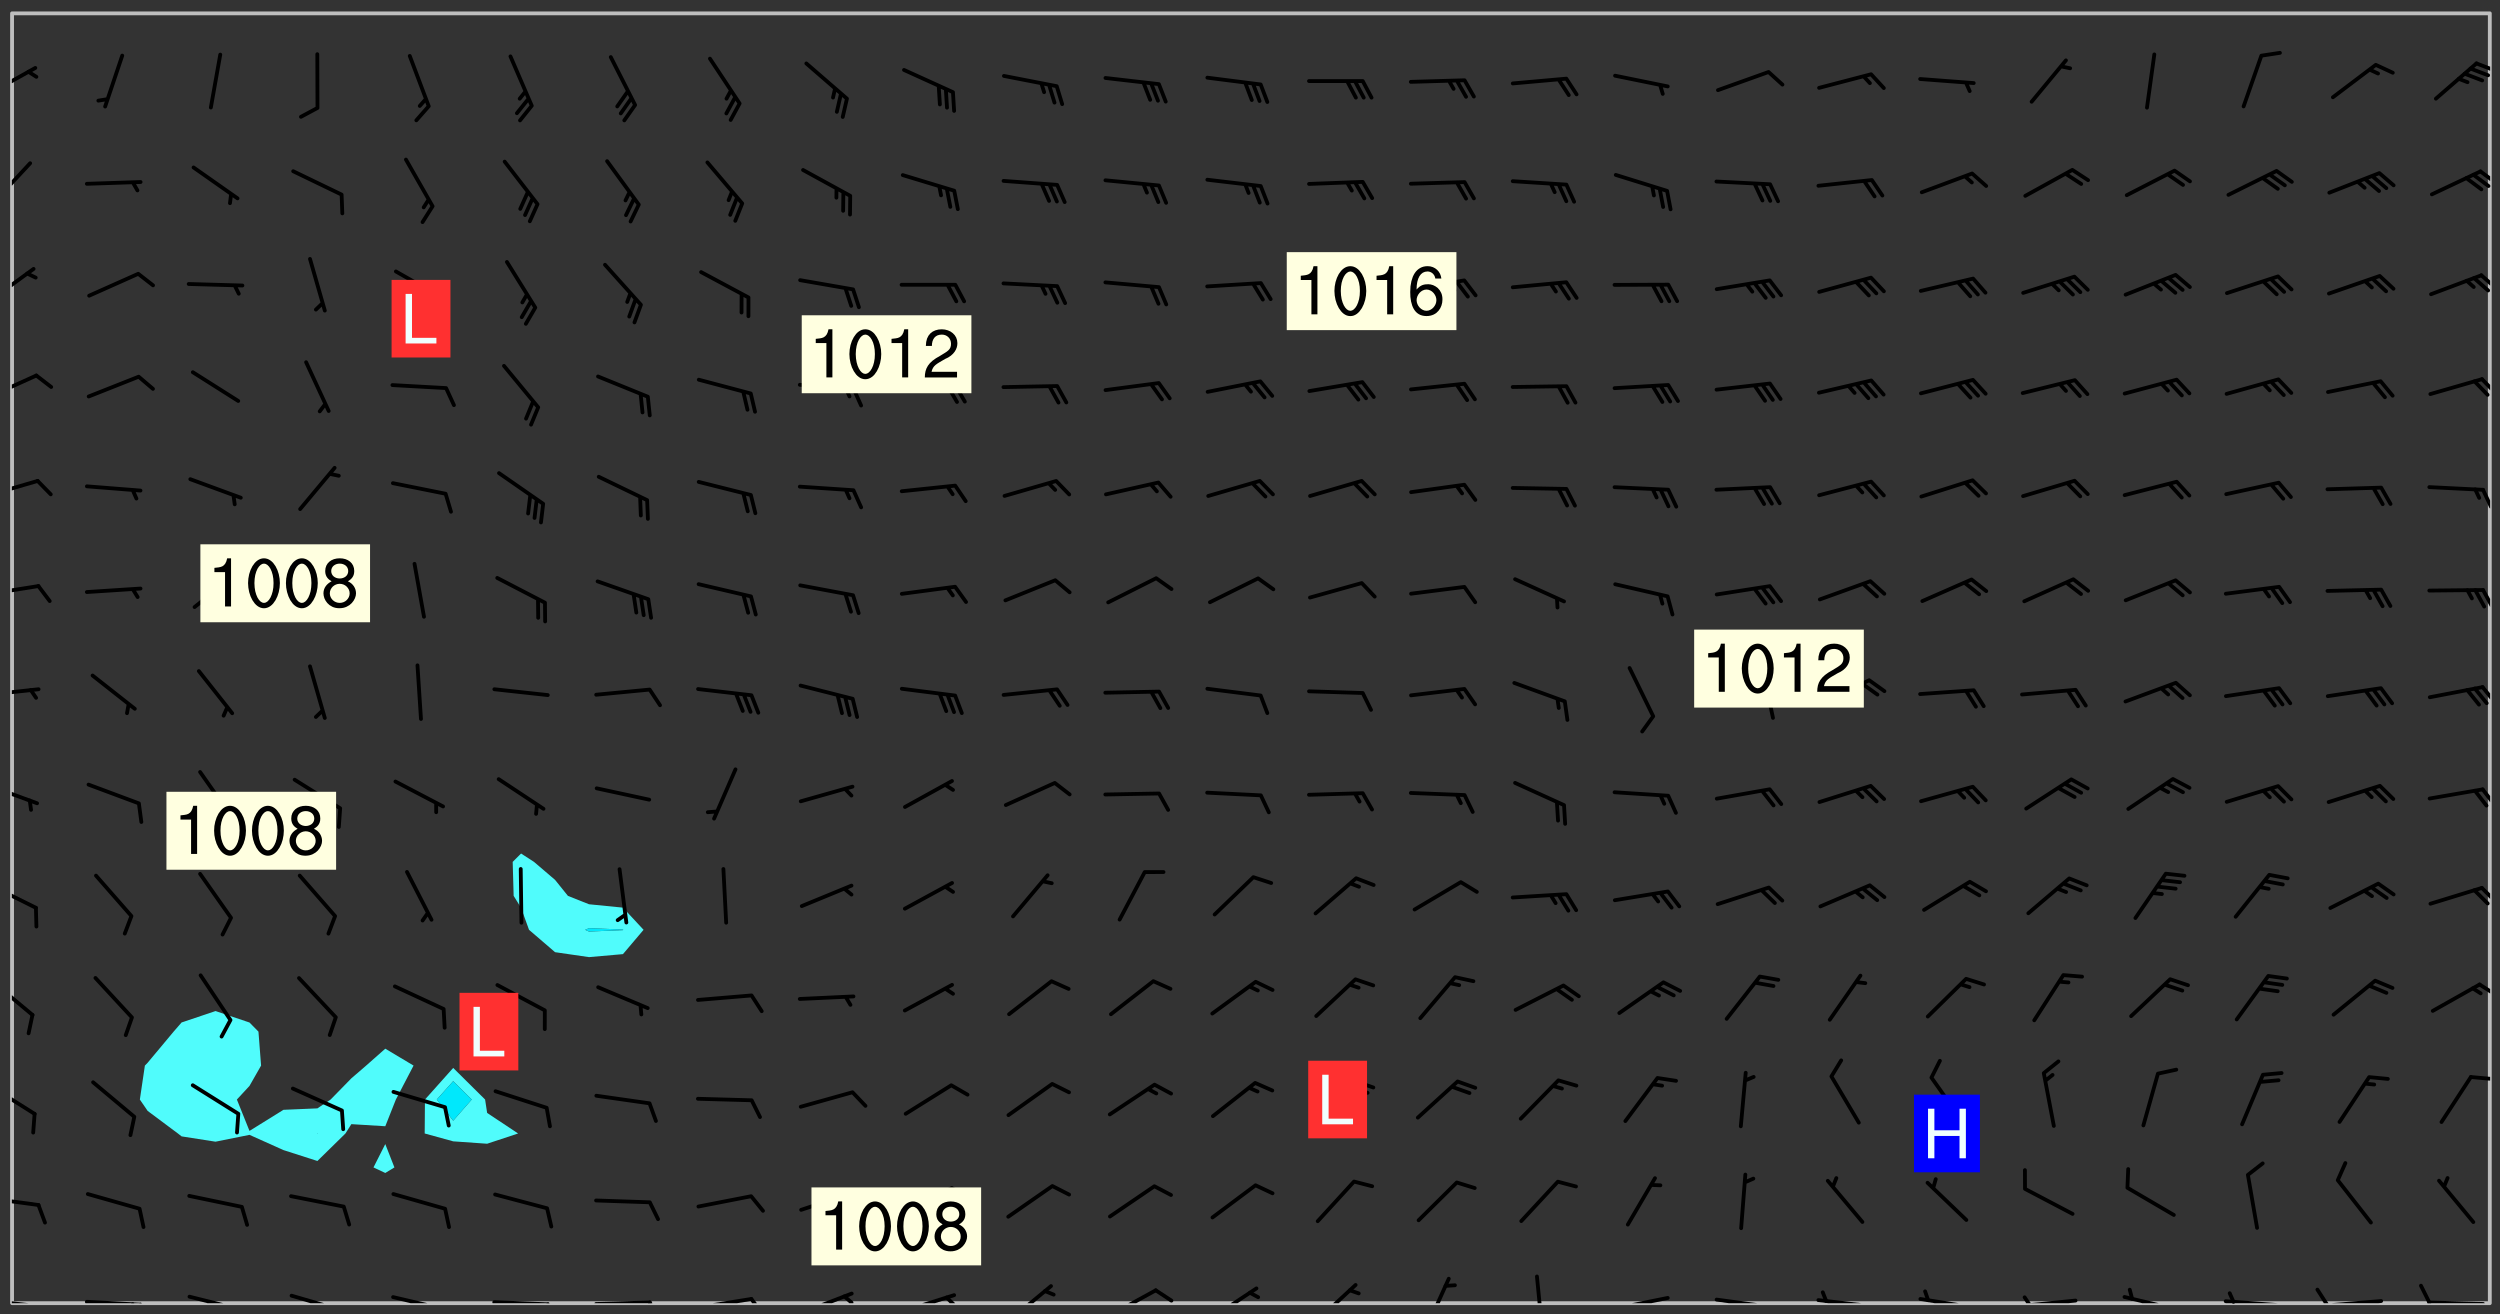 <svg xmlns="http://www.w3.org/2000/svg" role="img" xmlns:xlink="http://www.w3.org/1999/xlink" viewBox="142.45 309.95 326.84 171.84"><rect x="142.45" y="309.95" width="326.84" height="171.84" fill="#333333" stroke="none"/><defs><clipPath id="a"><path d="M144 311.672h1v168.656h-1zm0 0"/></clipPath><clipPath id="b"><path d="M144 311.672h324v168.656H144zm0 0"/></clipPath><clipPath id="c"><path d="M467 311.672h1v168.656h-1zm0 0"/></clipPath><clipPath id="d"><path d="M144 479h4v1.328h-4zm0 0"/></clipPath><clipPath id="e"><path d="M147 480h2v.328h-2zm0 0"/></clipPath><clipPath id="f"><path d="M153 479h9v1.328h-9zm0 0"/></clipPath><clipPath id="g"><path d="M160 480h3v.328h-3zm0 0"/></clipPath><clipPath id="h"><path d="M159 480h2v.328h-2zm0 0"/></clipPath><clipPath id="i"><path d="M166 479h9v1.328h-9zm0 0"/></clipPath><clipPath id="j"><path d="M173 480h2v.328h-2zm0 0"/></clipPath><clipPath id="k"><path d="M180 479h8v1.328h-8zm0 0"/></clipPath><clipPath id="l"><path d="M193 479h8v1.328h-8zm0 0"/></clipPath><clipPath id="m"><path d="M200 480h2v.328h-2zm0 0"/></clipPath><clipPath id="n"><path d="M206 479h9v1.328h-9zm0 0"/></clipPath><clipPath id="o"><path d="M213 480h3v.328h-3zm0 0"/></clipPath><clipPath id="p"><path d="M220 479h8v1.328h-8zm0 0"/></clipPath><clipPath id="q"><path d="M227 479h2v1.328h-2zm0 0"/></clipPath><clipPath id="r"><path d="M233 479h8v1.328h-8zm0 0"/></clipPath><clipPath id="s"><path d="M240 479h3v1.328h-3zm0 0"/></clipPath><clipPath id="t"><path d="M246 478h9v2.328h-9zm0 0"/></clipPath><clipPath id="u"><path d="M252 479h3v1.328h-3zm0 0"/></clipPath><clipPath id="v"><path d="M260 479h8v1.328h-8zm0 0"/></clipPath><clipPath id="w"><path d="M265 479h3v1.328h-3zm0 0"/></clipPath><clipPath id="x"><path d="M274 477h7v3.328h-7zm0 0"/></clipPath><clipPath id="y"><path d="M287 478h7v2.328h-7zm0 0"/></clipPath><clipPath id="z"><path d="M293 478h3v2.328h-3zm0 0"/></clipPath><clipPath id="A"><path d="M300 478h7v2.328h-7zm0 0"/></clipPath><clipPath id="B"><path d="M314 477h6v3.328h-6zm0 0"/></clipPath><clipPath id="C"><path d="M328 476h5v4.328h-5zm0 0"/></clipPath><clipPath id="D"><path d="M343 476h2v4.328h-2zm0 0"/></clipPath><clipPath id="E"><path d="M353 479h8v1.328h-8zm0 0"/></clipPath><clipPath id="F"><path d="M366 479h9v1.328h-9zm0 0"/></clipPath><clipPath id="G"><path d="M379 479h9v1.328h-9zm0 0"/></clipPath><clipPath id="H"><path d="M380 478h2v2.328h-2zm0 0"/></clipPath><clipPath id="I"><path d="M393 479h8v1.328h-8zm0 0"/></clipPath><clipPath id="J"><path d="M393 478h2v2.328h-2zm0 0"/></clipPath><clipPath id="K"><path d="M406 479h9v1.328h-9zm0 0"/></clipPath><clipPath id="L"><path d="M406 479h3v1.328h-3zm0 0"/></clipPath><clipPath id="M"><path d="M419 479h9v1.328h-9zm0 0"/></clipPath><clipPath id="N"><path d="M433 479h8v1.328h-8zm0 0"/></clipPath><clipPath id="O"><path d="M433 478h2v2.328h-2zm0 0"/></clipPath><clipPath id="P"><path d="M446 479h8v1.328h-8zm0 0"/></clipPath><clipPath id="Q"><path d="M445 478h2v2.328h-2zm0 0"/></clipPath><clipPath id="R"><path d="M459 479h9v1.328h-9zm0 0"/></clipPath><clipPath id="S"><path d="M458 477h3v3.328h-3zm0 0"/></clipPath><clipPath id="T"><path d="M144 466h4v2h-4zm0 0"/></clipPath><clipPath id="U"><path d="M144 451h4v5h-4zm0 0"/></clipPath><clipPath id="V"><path d="M465 450h3v2h-3zm0 0"/></clipPath><clipPath id="W"><path d="M144 437h3v6h-3zm0 0"/></clipPath><clipPath id="X"><path d="M466 438h2v3h-2zm0 0"/></clipPath><clipPath id="Y"><path d="M144 425h4v4h-4zm0 0"/></clipPath><clipPath id="Z"><path d="M466 425h2v4h-2zm0 0"/></clipPath><clipPath id="aa"><path d="M144 412h4v4h-4zm0 0"/></clipPath><clipPath id="ab"><path d="M466 412h2v4h-2zm0 0"/></clipPath><clipPath id="ac"><path d="M144 399h4v3h-4zm0 0"/></clipPath><clipPath id="ad"><path d="M466 399h2v3h-2zm0 0"/></clipPath><clipPath id="ae"><path d="M144 386h4v2h-4zm0 0"/></clipPath><clipPath id="af"><path d="M466 386h2v4h-2zm0 0"/></clipPath><clipPath id="ag"><path d="M144 372h4v4h-4zm0 0"/></clipPath><clipPath id="ah"><path d="M466 373h2v4h-2zm0 0"/></clipPath><clipPath id="ai"><path d="M144 358h4v5h-4zm0 0"/></clipPath><clipPath id="aj"><path d="M466 359h2v3h-2zm0 0"/></clipPath><clipPath id="ak"><path d="M144 344h4v6h-4zm0 0"/></clipPath><clipPath id="al"><path d="M466 345h2v3h-2zm0 0"/></clipPath><clipPath id="am"><path d="M144 331h3v6h-3zm0 0"/></clipPath><clipPath id="an"><path d="M466 332h2v3h-2zm0 0"/></clipPath><clipPath id="ao"><path d="M465 332h3v3h-3zm0 0"/></clipPath><clipPath id="ap"><path d="M144 318h4v5h-4zm0 0"/></clipPath><clipPath id="aq"><path d="M465 317h3v3h-3zm0 0"/></clipPath><g id="ar" clip-path="url(#clip1)"><path fill="#fff" fill-opacity="0" fill-rule="evenodd" d="M0 0h1000v1000H0zm0 0"/><path fill="#d3d3d3" fill-opacity="0" fill-rule="evenodd" d="M162.152 355.867l-.234.293.059.234.117.172.176.234.293.348.113.059.117-.172.059-.234.176-.176.465-.176h.699l.234.293.289.816.059.176.176.23.352.234.699.699.172.176.234.348.234.41.289.582.41.465.23.234.234.176.117.23.176.293.172 1.164v.234l.059.289.059.117.117.117.348.41.117.172.176.176.176.234.117.172.172.352.059.234.234.406.234-.059-.176.176-.059.93h-.582l-.234-.113-.348.113-.117.117-.059.293-.059.176-.117.172-.465.293-.059.234-.059.113v.645l.059.172v.41l.059.059v.406l.059.406.117.176.059.059.23.641-.059.293v.699l-.059.582v.234l-.059.23-.055.352v1.922l.055.117h.426l-.367.117-.023.352.891 1.168 1.742.539 1.34.359v.539l.09.809.535.715 1.52.27.891-.086.09 1.164.535.18 1.16-.18 2.055-.984 1.16-.363 1.879-.176 1.695-.18-.18.719-1.516.086-1.25.09-.805.27-1.074.809.27.719.535.898-.18.625-.266.809.266 1.078.625.898.805.18 1.25-.18-.266.723.098.504.055.293v.172l.059.293v.406l.176.117.352.117h.406l.293-.176.113-.117.059-.117.117-.23.059-.176.352-.465.23-.176.176-.059.176.059.059.176.117.988.055.469.059.172.117.234.176.059.816.059h.289l.117.234.059.406.059.352v1.105l.117.293.117.348.289.699.176.352.582.754.352.176.172.059.469.234.641.465.348.234.293.176.293.055.23.062.816.348.293.176.113.172.352.352.117.176.523.641v.289l.059.352v.348l.059.352.059.289.117.059.172.059h.176l.582.234.176.117.176.289.176.234.113.234.293.23.117.117v.41l.059.055.289.234.234.117.059.117.117.172.059.117.23.234.059.176.234.059.117.059-.117.113-.059.117v.117l-.117.293-.117.289v.582l.176.117.117.059.059.117.117.117.113.059.176.348.059.352.059.406v.176l-.059.176-.117.699v.172l.117.176.293.293h.406l.176.117.117.172.117.293v.234h-.527l-.23-.234h-.234l-.176.059-.059.699.059.348.117.176.176.41.117.23.289.469.176.055h.523l.234.059.758.641.059.293v.234l.059.059.23.348v.352l-.117.172v.293l.293.289.293.176.172.059.293.176.293.117.582.406.289.234.293.176.219.16.016.012.23.176.641.523.176.234.117.176.176.176.113.172v.641l.117.176.469.117.582.117.234.059.23.113.293.117.113.059.586.352.289.172.176.062.176.055.176.059.699.352.289.176.234.055.289.176.234.117.641.406.293.117.172.059.234.059.41.059.23.059.234.117.059.172-.41.176.469.059.059.293.113.234.176.055.234.059.176.059.406.117.641.234.117.172.059.234v.176l-.059.117-.059.406.234.234.117.059.348.117.641.23.176.117.289.117.176.176.234.465.582 1.105.176.176.348.176.176.117.352.117 1.047.523.234.059.465.113.293.059.465.176.758.582.234.234.348.465.176.176.289.234.816.699.293.176.289.289.293.176.293.289.695.641.176.176.293.234.289.234.469.289.641.582.348.234.234.293.348.348.352.465.934.992.348.406.117.176.234.059.113.117.645.176.23.113.234.059.293.176.23.117.934.699.406.406.234.176.406.176.234.117.816.348.348.234.234.117.293.289.23.117.758.352.352.172.23.059.293.117.234.059.871.176h.816l.469.23.172.059.875.699.465.117.293.059.176.059.23.059.469.059.348.059.352.059.406.059h.293l.172.059v.23l.176.176h.293l.348.059.352.059.699.117h.641l.465-.234.293-.176.172-.117.41-.172.289-.176.934-.465.469-.293.523-.293.465-.172.465-.176 1.051-.465.289-.117.41-.117.289-.117.527-.176 1.516-.699.582-.348.289-.059.293-.059.348-.117.875-.23.352-.117h.113l.234-.059.875-.234.234-.059h.812l.352-.059.816-.117.172-.059.352-.055.293-.059.23-.059.816-.176.176-.059h.348l.234-.059.465-.117.758-.172.234-.059h.348l.41-.117.289-.059 1.285-.059h.289l.41-.059.23-.059h.176l.875-.117h.406l.41-.117h.348l.352-.113.871-.059h1.75l1.047.289.41.117.289.117.352.117.289.117 1.051.172.289.059h.293l.293.059.172.059.41.059.172.059.117.059h.117l.117.059.352.059h.113l.41.066 1.922.395 1.926.395 1.52.449 1.695.719 2.145.805 1.605-.719 1.43-.805 1.16-1.078 1.25-.449 3.035-.719 1.875-.359 2.145-1.348 2.234-1.254 2.5-1.258 1.695-.449 1.785-.18 1.16-.27.625.539 1.34-.27.715-.988.984-1.344.445-.18.805-.359 1.875-.539 1.785-.449 1.25-.27 1.16-.09 1.699-.09 1.961-.27 1.25-.09h.539l.625-.09h.891l2.145-.18 2.41-.18 2.59-.09 1.695.18 1.609.09 1.43.359 1.16.719 1.875.988 1.16 1.527.266.715.629.09.355.898.535.539.535 1.527 1.074.359h.535l-.805.535.09 1.707.715 2.695.891.805.895.988.715 1.258 1.785.539 1.52-.18.355 1.344 1.609-.805.98-.539.27.27.316-.215.219-.145.801.449.449-.359h.355l.535-.27.539-.719.535-.27.625-.988 1.16.449.84.371 1.395.617 1.695-.18h1.605l1.785.09.18-1.707.535-1.344.805.27.492.848.402.406-.09.539v.359l.715.449.711-.27h1.43l.359.988.445 1.258.715 1.344 1.25.629 1.695.629.715-.18.18-.539.98-.09.449.359.086 1.258-.266.629-.535.18v.539l.715.984.266.539.984.988.801 1.078-.266.359-.09.898-.625 2.332-.355 2.066-.09 1.793-.18.719-.09.539v1.438l-.98 1.883-.359 1.707-.535.898-.805 1.168-.266.539 2.055 1.254.086.359-.355.539-.09-.18v.809l.09 1.438-.445.715-1.074.094-.266.715.535.898.805.719 1.16.809 1.34.27.445.359-.355.449-1.789-.09-1.25-.449-.715-.719-.625-.09-.176 3.59-.188 1.309h89.359V311.703h-55.27v49.082l.762.125 3.289.543 2.023 2.836v2.754l2.352.332 2.348.332h4.051l-1.379 4.16-2.023.707-2.023.703-.543.344-2.594 1.617-.188.117-2.023-2.078-.73-2.742-2.672-2.078-1.375-3.5-.066-.082-1.957-2.672 2.75-1.418v-49.082H294.422v91.414l.117.031.133.012.074.074.105.047.09.059.086.059.09.059.297.297.059.09.031.117.027.117.016.137-.031.117-.059.09-.059.086-.043.105-.047.102-.027.121v.145l.176.27.148.148.074.086.074.074.043.105.062.09.059.086.043.105.059.09.047.102.043.105.059.086.117.18.074.074.062.086.059.09.043.105.059.09.059.086.062.09.059.09.043.102.117.18.074.074.059.086.074.074.09.059.105.047h.148l.133-.016.133.016.102-.047.074-.074.047-.102-.016-.133v-.148l-.047-.105-.027-.117-.047-.102-.027-.121-.043-.102-.062-.09-.043-.102-.043-.105-.031-.117-.016-.133-.012-.137.086-.059.059-.086.121-.031.043.105.016.133v.117l.059.102.059.09.09.059.148.148.059.09.043.105-.012.102.086.059.105.047.086.059.09.059.074.074-.117.027-.105.047-.086.059-.074.074-.059.09-.062.086-.027.121-.047.102-.043.105-.031.117-.012.133-.016.133v.148l.027.117.047.105.043.102.059.09.074.074.09.059.074.074.09.059.059.09.043.105.047.102.117.031.133.016h.148l.117-.031.105.043.043.105.047.102.027.121L299.5 410l.027.117.031.121.027.117.105.043.102.047.133-.016.148.148.062.086.074.074.07.074.09.062.105.043.102.043.117.031.137.016.117-.031.074-.074.027-.117-.012-.133-.031-.121-.027-.117.043-.105h.117l.09.062.117.027h.148l.133.016h.148l.133.016.133-.016h.148l.133-.016.133-.012.137.012.117-.027.133-.016.191-.059-.059.176-.016.133-.027.121-.016.133-.059.086-.133.016-.105.047-.105.043-.117.031-.117.027-.266.031h-.148l-.133.016-.074.074.059.086.148.148.117.18.074.07.09.062.09.059.086.059.09.059.102.043.105.062.105.043.086.059.105.047.102.043.18.117.059.09-.043.102-.047.105.016.133.223.223.059.09.043.102.031.121.043.102.016.133.031.117.012.137.031.117.148.148.102.043.105.043.117.031.133.016.137.016h.117l.117-.031.09-.059.043-.105.047-.102.043-.105.031-.117.012-.133v-.148l-.012-.133-.016-.133-.031-.117-.043-.105-.047-.105-.043-.102-.043-.105-.016-.133.016-.133.027-.117.031-.117.027-.121.047-.102.09-.059.086-.062.074-.074.09-.059.223-.223.059-.086.074-.074.117-.18.059-.086v-.148l-.074-.074-.102-.047-.105-.043-.102-.043-.059-.09-.047-.105-.027-.117.09-.059.117-.031.102-.043.18-.117.148-.148.012-.133-.012-.105-.09-.059-.133.016h-.148l-.133.016-.133-.016-.121-.031-.086-.059-.074-.074-.059-.09-.062-.086-.117-.18-.059-.086.031-.121.086-.059.121-.031.059-.086v-.121l-.031-.117-.059-.09-.059-.086-.047-.105-.027-.117-.016-.133.059-.09.074-.074.09-.059.117-.18.074-.074.059-.086.148-.148.121-.031.133-.016.133.016.074.074.043.105.016.133-.031.117-.117.031-.133.012-.148.148-.043.105-.047.102-.027.121-.031.117v.148l.031.117.043.105.059.09.074.07.074.074.117.031.121.027.117-.027.133-.016h.117l.09.059.074.074.047.105.059.086.102.047.133.016.105.043.086.059-.012.105-.074.074-.18.117-.059.09-.09.059-.07.074-.074.074-.062.09-.027.117-.016.133.016.133-.016.133v.148l.016.133.027.117.031.121.074.074.09.059.086.059.09.059.117.031v.086l-.102.047-.09.059-.266.031-.117.027h-.148l-.105.043-.102.047-.059.09-.062.234-.012.133-.031.121-.016.133v.293l-.012.133.012.137.016.133.133.016.133.012.121.031.086.059.074.074.047.105.043.102.016.133v.445l-.016.133v.445l.031.266.027.117.016.133.031.117.086.211.031.266v.148l-.031.117-.027.117-.031.121-.027.117-.031.117-.031.121-.012.133-.016.133.09.059.117-.031.102.016.047.105-.031.266v.441l-.043.105-.047.105-.043.102-.043.105-.059.086-.031.121-.043.117-.031.117-.016.133.016.133.059.09.105.047.086.059.059.086-.012.137-.031.117-.043.102v.445l-.016.133v.148l-.031.117-.043.105-.027.117-.047.105-.043.102-.031.121-.027.117-.031.133-.031.117-.027.117-.043.105-.031.117-.031.121-.012.133-.016.133v.297l.027.117v.148l.047.398.027.117.059.09.121.031h.148l.133-.016.059.09v.117l-.059.09-.09.059-.102.043-.105.047-.09.059-.086.059-.137.016-.117-.031-.133-.016-.102.047-.062.086-.012.137-.016.133-.031.117-.027.117-.016.133-.031.121v.297l.016.133.031.117v.148l.012.133v.148l-.027.117-.047.102-.027.121-.031.117-.059.09-.074.074-.102.043-.105.047-.117.027-.121.031-.102-.047.059-.086.105-.047.027-.117.031-.117.027-.121.031-.117v-.148l.016-.133-.031-.117-.043-.105-.105.016-.074.074-.102.043-.09.062-.074.074-.043.102-.016.133-.031.117L304.25 426l-.031.117-.027.117-.031.121-.027.117-.031.117-.043.105-.09.059h-.09l-.117-.031-.031-.086.016-.137-.031-.117v-.148l-.012-.133v-.148l-.062-.234-.027-.121-.043-.102-.047-.105-.059-.086-.059-.09-.043-.105-.062-.086-.148-.148-.07-.074-.105-.047-.105-.043-.102-.043-.297-.297-.09-.074-.086-.059-.105-.043-.09-.062-.086-.059-.105-.043-.09-.059-.086-.062-.074-.07-.105-.047-.086-.059-.105-.043-.09-.062-.102-.043-.105-.043-.086-.059-.105-.047-.105-.043-.102-.047-.09-.059-.102-.043-.105-.043-.09-.062-.117-.027-.133-.016-.133.016H299.75l-.133.016-.117-.031-.09-.059-.074-.074-.09-.059-.102-.047h-.148l-.121-.027-.102-.043-.074-.074-.117-.18-.09-.059-.102-.043-.09-.062-.105-.043-.09-.059-.086-.059-.105-.047-.059-.086-.059-.09-.043-.105-.047-.102-.074-.074-.086-.059-.074-.074-.09-.059-.223-.223-.043-.105-.031-.266.105-.043h.145l.105.043.074.074.09.059.086.059.105.047.09.059.148.148.07.074.148.148.062.086.074.074.086.059.074.074.09.062.09.059.086.059.27.176.102.047.105.043.102.043.047-.074.059-.086.074-.074.07-.074.105.043.074.074.059.09.043.102.047.105.043.105.121.027.117-.027.074-.09.043-.105.059-.09.074-.074.105-.043.117-.027.133.012.09.059.148.148.059.09.043.105.047.102.043.105.043.102.105.047.105.043.133.016.086-.059.059-.09.074-.074.105-.043.117.027.105.047.102.043.105.043.102.047.18.117v.117l-.016.133.016.133.016.137.059.086.102.047.121.027.117.031h.148l.117-.031.059-.09.18-.117.059-.09.074-.074.059-.086.117-.18.18-.117.117.031.09.059.043.074-.016.133v.117l.09.059h.148l.133-.016.133-.012.266-.031.105-.043.117-.031.121-.027.074-.074.07-.074.062-.09-.016-.105-.047-.102-.102-.043-.105-.016-.117.027-.266.031h-.148l-.074-.074-.09-.059-.117-.031-.117-.027-.133-.016h-.148l-.133.016h-.297l-.105-.047-.148-.148-.043-.102-.059-.09.223-.223.086-.059.105-.043.117-.031.133-.016.133.016.137.016.102.043.133-.012.09-.062.102-.043.062-.09-.047-.102-.09-.059-.117-.031-.102-.043-.059-.09-.062-.09v-.117l.016-.133.105-.047.074-.07v-.121l-.09-.059-.031-.117.09-.059.074-.074.043-.105.059-.09.047-.102.016-.133v-.148l-.047-.105-.043-.102-.09-.059-.133-.016-.102-.043-.137-.016-.117-.031h-.445l-.133-.016-.133-.012-.133-.016-.117-.031h-.148l-.133-.016-.133-.012-.266-.031-.121-.043-.086-.059-.074-.074v-.148l.012-.133.105-.047.102-.043.133-.016h.152l.133-.016h.293l.121.031.102.043.09.059.234.062.121-.047.09-.059.102-.043.133-.016.105.043.102.047.133.012.121-.027h.145l.121-.031.117-.027.105-.047.074-.074.086-.059.148-.148.059-.086.047-.105.027-.117.016-.105-.102-.043-.09-.059-.117-.031-.105-.043-.09-.062-.074-.086-.074-.074-.102-.043-.105-.047-.102-.043-.059-.09-.047-.102-.086-.211-.062-.086-.059-.09-.074-.074-.086-.059h-.27l-.117.031-.09.059-.102.043-.133.016-.105-.016-.027-.117-.062-.09-.117-.031-.102-.043-.148-.148-.031-.117-.016-.105.074-.074.18-.117.117-.027.117-.031.137.016.102.043.105.043.102.047.105.043.117.031.133.016.117.027.133.016.105-.016.09-.059-.074-.074-.105-.043-.074-.074-.074-.09-.148-.148-.086-.059-.09-.059-.074-.074-.09-.059-.102-.047-.121-.027-.102-.047-.105-.043-.117-.031-.102-.043-.121-.031h-.148l-.117.031-.105.043-.086.062-.18.117-.086.059-.09.059-.105.047-.086.059-.105.043-.102.043-.105.047-.074.074-.059.09-.059.086-.047.105-.059.086-.074.074-.133-.012-.117-.031h-.117l-.074.074-.09.059-.074.074-.09.059-.086.059-.105.047-.102.043-.137.016-.102-.043-.148-.148-.105-.047h-.086l-.105.047-.102.043-.121.031-.117-.031-.074-.074v-.117l.031-.121.074-.07.059-.09.074-.074.117-.031.105-.043h.293l.133-.016.137-.016.102-.043.09-.059.102-.047.09-.059.133-.012.09.059.133.012.09-.059.086-.059.105-.043.09-.059.086-.062.09-.059.148-.148.059-.086.059-.09.105-.043.133-.016.117.027.121.031.059-.059.059-.09.031-.266.027-.117.105.012.133.016.102-.043.09-.059.059-.09.074-.074.059-.09.047-.102.012-.133-.012-.133-.047-.105-.148-.148-.059-.09-.059-.086-.043-.105v-.445l.016-.133v-.148l.012-.133-.059-.059-.09.059-.102-.043-.18-.117-.086-.059-.062-.09-.059-.09-.074-.074-.086-.059-.121.031-.102.012-.105.047-.086.059-.105.043-.148.148-.09.059-.086.059-.09.062-.105.043-.133.016v-.121l.105-.043.117-.031.074-.07.043-.105v-.148l-.027-.117-.148-.148-.133-.016h-.148l-.117.031-.105.043-.102.043-.09.062-.117.027-.074-.074.012-.133-.043-.102-.043-.105-.09-.059-.117.027-.121.031-.117.031-.102.043-.121.031-.102.043-.105.043-.09.059-.102.016v-.117l.016-.133-.059-.09-.074.043-.148.148-.059.09-.074.074-.047.105-.043.102-.074.074-.059.09-.074.074-.059.086-.074.074-.09.062-.074.07-.074.074-.102.016-.133.016-.105-.043v-.121l.148-.148.043-.102.059-.09.047-.102.043-.105.059-.09.031-.117.043-.102.031-.121.027-.117.047-.105.043-.102.043-.105.074-.07.09-.062.09-.059.102-.043h.297l.266-.031.105-.043-.074-.074-.117-.031-.105-.043-.09-.059-.102-.047-.09-.059-.102-.043-.105-.043-.09-.062-.086-.059-.105-.043-.102-.043-.121-.031-.117-.031-.102-.043L297.5 410.25l-.102-.043-.09-.059-.043-.105-.016-.133.102-.043.133-.016.137.016.133-.016.102-.043.059-.09.016-.105-.09-.059-.074-.074-.102-.043-.09-.059-.148-.148-.043-.105-.016-.133v-.293l-.059-.09-.09-.059-.074-.074-.043-.105-.031-.117-.059-.09-.074-.074-.117-.027-.074-.074-.09-.059-.09-.062-.086-.059-.074-.074-.059-.086-.047-.105-.086-.059-.148-.148-.195-.059-.133.016-.102.043-.074.074-.047.102-.043.105-.059.09-.059.086-.297.297-.09.059h-.086l-.062-.086-.043-.105.031-.117.059-.09.027-.117-.012-.133-.09-.062-.105.047-.117.027-.117.031-.27.176-.102.047-.117.027-.105.047-.09.059-.102.043-.059-.086-.047-.105.016-.133.047-.105.07-.074.074-.07.059-.09v-.148l-.043-.105h-.238l-.102.047-.031.117-.027.117-.031.121-.074.043-.133.016-.074-.047-.043-.102-.043-.105-.047-.102-.043-.105-.121.031-.102.043-.133.016-.117.031-.105.043-.09.059-.102.047-.121.027-.133.016-.102-.043-.059-.09-.047-.105-.043-.102-.043-.105v-.117l.059-.09.086-.059.18-.117.102-.047.105-.043.105-.059.102-.043.09-.062.102-.043.105-.059.102-.047.09-.059.105-.043.102-.043.09-.062.102-.043.137-.016.117.031.102.043.121.031.102.043.105.047.102.043.105.043.102.047.105.043.102.043.105.047.086.059.105.043.117.031.105.043.102.047.09.059.105.043.102.043.105.047.117.027.102.047.121.027h.148l.086-.059.016-.102.059-.09-.027-.117-.074-.074-.117-.18-.074-.074-.09-.074-.18-.117-.086-.059-.105-.043-.102-.047-.27-.176-.059-.09-.074-.074-.059-.09-.043-.102-.031-.117-.016-.137v-.562l-.012-.133-.016-.133-.031-.117-.016-.133-.012-.133-.031-.121-.223-.223-.059-.086-.016-.105.031-.117.133-.016v-91.414H172.992v1.453l-.059.234-.352 1.051-.172.523-.117.348-.176.41-.117.172-.234.293-.23.059h-.352l-.117.059-.23.406v.293l.117.176.23.23.117.234.641.758.293.465.176.234.23.352.234.348.641.816.176.465.172.41.117.695.176.469.117 1.398.059.465v.875l.117 1.047v4.781l-.059.465-.352 1.281-.176.523-.113.41-.352.93L172.934 336l-.234.582-.117.176-.172.348-.176.406-.352.816-.059.293-.113.293-.117.289-.059.176-.117.875-.059.406-.059.117-.059.176-.059.172-.23.527-.117.172v.234l-.117.234-.059.172-.176.586v.289l-.059.176v.293l-.059.113-.059.527v.172l-.055.234v2.621l-.176.816-.117.176-.176.234-.117.172-.113.234-.586.934-.23.289-.293.465-.176.234-.289.352-.352.699-.113.23-.176.41-.176.23-.406.527-.816.699-.293.172-.289.234-.176.117-.176.176-.523.406-.527.176-.172.176-.234.055-.641.176h-.758m12.211 31.023l-1.074.449.359.895 1.25-.715.445-.539-.98-.09"/><path fill="#d3d3d3" fill-opacity="0" fill-rule="evenodd" d="M201.508 416.598h-.895l.449.629.98.359.805-.09.445-.988-.176.09-.715-.355-.895.355m154.621 59.07l-.059-.523v-.293l.113-.293.059-.23.469-.469h.113l.117-.113.117-.059h.176l.234-.059h.348l.234.059.117.059.23.172.059.176.117.582v.293l-.117.176-.172.289-.176.176-.527.523-.23.234-.117.059h-.176l-.117-.059-.406-.293-.176-.117-.117-.059-.059-.113-.055-.117m6.641-10.957l-.059-.172v-1.109l.059-.172.176-.059.172-.059h.176l.234-.059.117.059.059.699-.059.172-.117.176-.117.059-.234.523-.113.059h-.234l-.059-.117m9.613-14.391l-.117-.176v-.699l.293-.875.117-.172.176-.352.113-.23.117-.293.352-.758.117-.23.172-.234h.176l.117-.059h.641l.117.059.234.234.172.113.352.293.117.117.113.176v.113l.117.059.117.117v.699l-.059.176v.23l-.059.176-.348 1.051-.117.23-.117.234-.117.059-.23.234-.641.289h-.875l-.41-.117-.641-.465"/><path fill="none" stroke="#bebebe" stroke-linecap="round" stroke-linejoin="round" stroke-miterlimit="10" stroke-width=".5" d="M467.957 311.695H144.027v168.625h323.93v-168.625"/><g clip-path="url(#a)"><path fill="#fff" fill-opacity="0" fill-rule="evenodd" d="M144 475.891v4.438h.004H144V311.672h.004H144v164.219"/></g><g clip-path="url(#b)"><path fill="#fff" fill-opacity="0" fill-rule="evenodd" d="M144.004 480.328V311.672h26.625V442.129l-4.438 1.492-1.043 1.199-3.395 4.066-.363.375-.656 4.438 1.02 1.488 3.953 2.949.484.379 4.438.695 4.438-.895 4.441 1.992 4.438 1.426 3.668-3.598.77-1.219 4.438.273v2.332l-1.543 3.051 1.543.727 1.195-.727-1.195-3.051v-2.332l1.383-3.492 2.312-4.438-3.695-2.211-2.504 2.211-1.934 1.668-2.711 2.77-1.727 1.156-4.438.188-4.441 2.758-1.648-4.102 1.648-1.781 1.516-2.656-.344-4.441-1.172-1.191-4.438-1.5V311.672h31.07v137.895l-3.691 4.133-.035 4.438 3.727 1.027 4.438.312 4.047-1.34-4.047-2.688-.266-1.75-4.172-4.133V311.672h8.875v109.863l-1.098 1.094.125 4.441.973 1.574 1.035 2.863 3.406 2.926 4.438.645 4.438-.391 2.695-3.18-2.695-2.898-4.438-.441-2.758-1.098-1.68-2.09-2.754-2.352-1.688-1.094V311.672h257.422v168.656H144.004"/></g><path fill="#50fcfc" fill-rule="evenodd" d="M161.754 455.188l-1.02-1.488.656-4.438.363-.375 3.395-4.066 1.043-1.199 4.438-1.492 4.438 1.5 1.172 1.191.344 4.441-1.516 2.656-1.648 1.781 1.648 4.102 4.441-2.758 4.438-.188v3.258l-.062.023.062.027.027-.027-.027-.023v-3.258l1.727-1.156 2.711-2.77 1.934-1.668 2.504-2.211 3.695 2.211-2.312 4.438-1.383 3.492-4.438-.273-.77 1.219-3.668 3.598-4.438-1.426-4.441-1.992-4.438.895-4.438-.695-.484-.379-3.953-2.949"/><path fill="#00e8fc" fill-rule="evenodd" d="M183.945 458.164l-.062-.027.062-.023.027.023-.027.027"/><path fill="#50fcfc" fill-rule="evenodd" d="M192.82 463.301l-1.543-.727 1.543-3.051 1.195 3.051-1.195.727m8.879-4.137l-3.727-1.027.035-4.438 3.691-4.133v1.73l-2.145 2.402 2.145 2.77 2.422-2.77-2.422-2.402v-1.73l4.172 4.133.266 1.75 4.047 2.688-4.047 1.34-4.438-.312"/><path fill="#00e8fc" fill-rule="evenodd" d="M201.699 456.469l-2.145-2.77 2.145-2.402 2.422 2.402-2.422 2.77"/><path fill="#50fcfc" fill-rule="evenodd" d="M209.602 427.07l-.125-4.441 1.098-1.094 1.688 1.094 2.754 2.352 1.68 2.09 2.758 1.098v3.129l-.508.211.508.227 4.438-.184.035-.043-.035-.039-4.438-.172v-3.129l4.438.441 2.695 2.898-2.695 3.18-4.438.391-4.438-.645-3.406-2.926-1.035-2.863-.973-1.574"/><path fill="#00e8fc" fill-rule="evenodd" d="M219.453 431.734l-.508-.227.508-.211 4.438.172.035.039-.035.043-4.438.184"/><g clip-path="url(#c)"><path fill="#fff" fill-opacity="0" fill-rule="evenodd" d="M467.996 480.328H468V311.672h-.004H468v168.656h-.004"/></g><g clip-path="url(#d)"><path fill="none" stroke="#000" stroke-linecap="round" stroke-linejoin="round" stroke-miterlimit="10" stroke-width=".5" d="M147.492 480.723l-6.984-.789"/></g><g clip-path="url(#e)"><path fill="none" stroke="#000" stroke-linecap="round" stroke-linejoin="round" stroke-miterlimit="10" stroke-width=".5" d="M147.492 480.723l.902 2.281"/></g><g clip-path="url(#f)"><path fill="none" stroke="#000" stroke-linecap="round" stroke-linejoin="round" stroke-miterlimit="10" stroke-width=".5" d="M160.824 480.516l-7.02-.375"/></g><g clip-path="url(#g)"><path fill="none" stroke="#000" stroke-linecap="round" stroke-linejoin="round" stroke-miterlimit="10" stroke-width=".5" d="M160.824 480.516l1.035 2.227"/></g><g clip-path="url(#h)"><path fill="none" stroke="#000" stroke-linecap="round" stroke-linejoin="round" stroke-miterlimit="10" stroke-width=".5" d="M159.801 480.461l.52 1.113"/></g><g clip-path="url(#i)"><path fill="none" stroke="#000" stroke-linecap="round" stroke-linejoin="round" stroke-miterlimit="10" stroke-width=".5" d="M174.039 481.184l-6.816-1.711"/></g><g clip-path="url(#j)"><path fill="none" stroke="#000" stroke-linecap="round" stroke-linejoin="round" stroke-miterlimit="10" stroke-width=".5" d="M174.039 481.184l.59 2.383"/></g><g clip-path="url(#k)"><path fill="none" stroke="#000" stroke-linecap="round" stroke-linejoin="round" stroke-miterlimit="10" stroke-width=".5" d="M187.316 481.312l-6.746-1.969"/></g><g clip-path="url(#l)"><path fill="none" stroke="#000" stroke-linecap="round" stroke-linejoin="round" stroke-miterlimit="10" stroke-width=".5" d="M200.68 481.133l-6.84-1.605"/></g><g clip-path="url(#m)"><path fill="none" stroke="#000" stroke-linecap="round" stroke-linejoin="round" stroke-miterlimit="10" stroke-width=".5" d="M200.68 481.133l.629 2.371"/></g><g clip-path="url(#n)"><path fill="none" stroke="#000" stroke-linecap="round" stroke-linejoin="round" stroke-miterlimit="10" stroke-width=".5" d="M214.086 480.469l-7.02-.281"/></g><g clip-path="url(#o)"><path fill="none" stroke="#000" stroke-linecap="round" stroke-linejoin="round" stroke-miterlimit="10" stroke-width=".5" d="M214.086 480.469l1.062 2.215"/></g><g clip-path="url(#p)"><path fill="none" stroke="#000" stroke-linecap="round" stroke-linejoin="round" stroke-miterlimit="10" stroke-width=".5" d="M227.402 480.227l-7.023.203"/></g><g clip-path="url(#q)"><path fill="none" stroke="#000" stroke-linecap="round" stroke-linejoin="round" stroke-miterlimit="10" stroke-width=".5" d="M227.402 480.227l1.215 2.133"/></g><g clip-path="url(#r)"><path fill="none" stroke="#000" stroke-linecap="round" stroke-linejoin="round" stroke-miterlimit="10" stroke-width=".5" d="M240.676 479.773l-6.941 1.109"/></g><g clip-path="url(#s)"><path fill="none" stroke="#000" stroke-linecap="round" stroke-linejoin="round" stroke-miterlimit="10" stroke-width=".5" d="M240.676 479.773l1.48 1.957"/></g><g clip-path="url(#t)"><path fill="none" stroke="#000" stroke-linecap="round" stroke-linejoin="round" stroke-miterlimit="10" stroke-width=".5" d="M253.801 479.066l-6.559 2.523"/></g><g clip-path="url(#u)"><path fill="none" stroke="#000" stroke-linecap="round" stroke-linejoin="round" stroke-miterlimit="10" stroke-width=".5" d="M252.848 479.434l.926.805"/></g><g clip-path="url(#v)"><path fill="none" stroke="#000" stroke-linecap="round" stroke-linejoin="round" stroke-miterlimit="10" stroke-width=".5" d="M267.188 479.273l-6.703 2.109"/></g><g clip-path="url(#w)"><path fill="none" stroke="#000" stroke-linecap="round" stroke-linejoin="round" stroke-miterlimit="10" stroke-width=".5" d="M266.211 479.582l.875.859"/></g><g clip-path="url(#x)"><path fill="none" stroke="#000" stroke-linecap="round" stroke-linejoin="round" stroke-miterlimit="10" stroke-width=".5" d="M279.855 478.086l-5.41 4.484"/></g><path fill="none" stroke="#000" stroke-linecap="round" stroke-linejoin="round" stroke-miterlimit="10" stroke-width=".5" d="M279.066 478.738l1.137.465"/><g clip-path="url(#y)"><path fill="none" stroke="#000" stroke-linecap="round" stroke-linejoin="round" stroke-miterlimit="10" stroke-width=".5" d="M293.547 478.641l-6.164 3.375"/></g><g clip-path="url(#z)"><path fill="none" stroke="#000" stroke-linecap="round" stroke-linejoin="round" stroke-miterlimit="10" stroke-width=".5" d="M293.547 478.641l2.051 1.348"/></g><g clip-path="url(#A)"><path fill="none" stroke="#000" stroke-linecap="round" stroke-linejoin="round" stroke-miterlimit="10" stroke-width=".5" d="M306.711 478.391l-5.863 3.875"/></g><path fill="none" stroke="#000" stroke-linecap="round" stroke-linejoin="round" stroke-miterlimit="10" stroke-width=".5" d="M305.859 478.957l1.078.586"/><g clip-path="url(#B)"><path fill="none" stroke="#000" stroke-linecap="round" stroke-linejoin="round" stroke-miterlimit="10" stroke-width=".5" d="M319.676 477.941l-5.16 4.773"/></g><path fill="none" stroke="#000" stroke-linecap="round" stroke-linejoin="round" stroke-miterlimit="10" stroke-width=".5" d="M318.926 478.637l1.156.406"/><g clip-path="url(#C)"><path fill="none" stroke="#000" stroke-linecap="round" stroke-linejoin="round" stroke-miterlimit="10" stroke-width=".5" d="M331.855 477.125l-2.891 6.406"/></g><path fill="none" stroke="#000" stroke-linecap="round" stroke-linejoin="round" stroke-miterlimit="10" stroke-width=".5" d="M331.438 478.059l1.223-.078"/><g clip-path="url(#D)"><path fill="none" stroke="#000" stroke-linecap="round" stroke-linejoin="round" stroke-miterlimit="10" stroke-width=".5" d="M343.383 476.832l.688 6.992"/></g><g clip-path="url(#E)"><path fill="none" stroke="#000" stroke-linecap="round" stroke-linejoin="round" stroke-miterlimit="10" stroke-width=".5" d="M353.598 481.023l6.887-1.387"/></g><g clip-path="url(#F)"><path fill="none" stroke="#000" stroke-linecap="round" stroke-linejoin="round" stroke-miterlimit="10" stroke-width=".5" d="M366.875 479.855l6.961.945"/></g><g clip-path="url(#G)"><path fill="none" stroke="#000" stroke-linecap="round" stroke-linejoin="round" stroke-miterlimit="10" stroke-width=".5" d="M380.18 479.922l6.98.812"/></g><g clip-path="url(#H)"><path fill="none" stroke="#000" stroke-linecap="round" stroke-linejoin="round" stroke-miterlimit="10" stroke-width=".5" d="M381.195 480.039l-.445-1.141"/></g><g clip-path="url(#I)"><path fill="none" stroke="#000" stroke-linecap="round" stroke-linejoin="round" stroke-miterlimit="10" stroke-width=".5" d="M393.516 479.773l6.941 1.113"/></g><g clip-path="url(#J)"><path fill="none" stroke="#000" stroke-linecap="round" stroke-linejoin="round" stroke-miterlimit="10" stroke-width=".5" d="M394.527 479.934l-.398-1.16"/></g><g clip-path="url(#K)"><path fill="none" stroke="#000" stroke-linecap="round" stroke-linejoin="round" stroke-miterlimit="10" stroke-width=".5" d="M406.805 480.68l6.992-.699"/></g><g clip-path="url(#L)"><path fill="none" stroke="#000" stroke-linecap="round" stroke-linejoin="round" stroke-miterlimit="10" stroke-width=".5" d="M407.824 480.578l-.684-1.023"/></g><g clip-path="url(#M)"><path fill="none" stroke="#000" stroke-linecap="round" stroke-linejoin="round" stroke-miterlimit="10" stroke-width=".5" d="M420.199 479.512l6.836 1.633"/></g><path fill="none" stroke="#000" stroke-linecap="round" stroke-linejoin="round" stroke-miterlimit="10" stroke-width=".5" d="M421.195 479.75l-.309-1.188"/><g clip-path="url(#N)"><path fill="none" stroke="#000" stroke-linecap="round" stroke-linejoin="round" stroke-miterlimit="10" stroke-width=".5" d="M433.43 480.066l7.004.523"/></g><g clip-path="url(#O)"><path fill="none" stroke="#000" stroke-linecap="round" stroke-linejoin="round" stroke-miterlimit="10" stroke-width=".5" d="M434.445 480.145l-.492-1.125"/></g><g clip-path="url(#P)"><path fill="none" stroke="#000" stroke-linecap="round" stroke-linejoin="round" stroke-miterlimit="10" stroke-width=".5" d="M446.746 480.617l7.004-.574"/></g><g clip-path="url(#Q)"><path fill="none" stroke="#000" stroke-linecap="round" stroke-linejoin="round" stroke-miterlimit="10" stroke-width=".5" d="M446.746 480.617l-1.328-2.066"/></g><g clip-path="url(#R)"><path fill="none" stroke="#000" stroke-linecap="round" stroke-linejoin="round" stroke-miterlimit="10" stroke-width=".5" d="M460.051 480.23l7.023.195"/></g><g clip-path="url(#S)"><path fill="none" stroke="#000" stroke-linecap="round" stroke-linejoin="round" stroke-miterlimit="10" stroke-width=".5" d="M460.051 480.23l-1.094-2.195"/></g><g clip-path="url(#T)"><path fill="none" stroke="#000" stroke-linecap="round" stroke-linejoin="round" stroke-miterlimit="10" stroke-width=".5" d="M147.48 467.488l-6.961-.949"/></g><path fill="none" stroke="#000" stroke-linecap="round" stroke-linejoin="round" stroke-miterlimit="10" stroke-width=".5" d="M147.48 467.488l.852 2.301m12.363-1.816l-6.762-1.918m6.762 1.918l.516 2.398m12.859-2.641l-6.879-1.434m6.879 1.434l.688 2.355m12.633-2.391L180.5 466.332m6.891 1.363l.711 2.348m12.539-2.066l-6.762-1.922m6.762 1.922l.516 2.398m12.816-2.461l-6.793-1.801m6.793 1.801l.555 2.391m12.875-3.172l-7.023-.238m7.023.238l1.078 2.203m12.172-2.996l-6.895 1.348m6.895-1.348l1.547 1.906m11.656-2.34l-6.668 2.215m6.668-2.215l1.777 1.691m11.254-2.328l-6.102 3.488m6.102-3.488l2.074 1.309m11.074-1.57l-5.77 4.012m5.77-4.012l2.184 1.117m11.152-1.09l-5.809 3.957m5.809-3.957l2.172 1.145m11.051-1.27l-5.629 4.207m5.629-4.207l2.223 1.047m10.652-1.535l-4.746 5.184m4.746-5.184l2.375.613m11.062-.492l-4.992 4.941m4.992-4.941l2.344.727m10.867-.832l-4.781 5.152m4.781-5.152l2.371.629m10.328-1.086l-3.551 6.066m3.035-5.184l1.223.051m11.105-1.402l-.547 7.004m.469-5.984l1.125-.492m9.734.285l4.523 5.379m-3.867-4.598l.461-1.137m11.922.613l5.074 4.863m-4.336-4.156l.336-1.18m11.668 1.27l6.219 3.27m-6.219-3.27l-.012-2.453m13.402 2.312l6.066 3.551m-6.066-3.551l.102-2.449m15.648.762l1.199 6.926m-1.199-6.926l1.934-1.504m9.816 2.199l4.332 5.535m-4.332-5.535l.992-2.242m12.246 2.305l4.484 5.41m-3.832-4.625l.465-1.133"/><g clip-path="url(#U)"><path fill="none" stroke="#000" stroke-linecap="round" stroke-linejoin="round" stroke-miterlimit="10" stroke-width=".5" d="M146.973 455.574l-5.945-3.75"/></g><path fill="none" stroke="#000" stroke-linecap="round" stroke-linejoin="round" stroke-miterlimit="10" stroke-width=".5" d="M146.973 455.574l-.184 2.445m13.219-2.066l-5.387-4.512m5.387 4.512l-.508 2.402m14.109-2.793l-5.957-3.73m5.957 3.73l-.176 2.449m13.719-2.879l-6.414-2.867m6.414 2.867l.168 2.445m13.309-2.879l-6.738-2m6.738 2l.488 2.402m12.801-2.32l-6.684-2.164m6.684 2.164l.43 2.418m13.02-3.004l-6.953-.992m6.953.992l.836 2.309m12.516-2.707l-7.027-.195m7.027.195l1.09 2.195m12.094-3.242l-6.766 1.895m6.766-1.895l1.695 1.777m11.219-2.691l-5.961 3.727m5.961-3.727l2.125 1.227m11.07-1.402l-5.723 4.078m5.723-4.078l2.195 1.094m11.184-1l-5.852 3.891m5.852-3.891l2.16 1.168m-3.012-.602l1.082.582m12.922-1.375l-5.523 4.344m5.523-4.344l2.242.988m-3.047-.359l1.121.496m12.816-1.336l-5.16 4.766m5.16-4.766l2.316.809m-3.066-.117l2.316.812m11.77-1.484l-5.199 4.727m5.199-4.727l2.309.828m-3.066-.141l2.309.828m11.625-1.66l-4.922 5.016m4.922-5.016l2.352.691m-3.07.039l1.18.344m12.492-1.383l-4.199 5.633m4.199-5.633l2.426.371m-3.035.449l1.211.184m10.934-1.688l-.641 7m.547-5.98l1.133-.477m10.164-.066l3.582 6.047m-3.582-6.047l1.277-2.094m11.801 2.25l4.059 5.734m-4.059-5.734l1.105-2.195m13.582 1.609l1.312 6.902m-1.312-6.902l1.914-1.535m-1.723 2.539l.957-.766m13.773-.168l-1.902 6.766m1.902-6.766l2.398-.523m11.328.668l-2.723 6.477m2.723-6.477l2.441-.227m-2.84 1.168l2.445-.223m11.844-.41l-3.875 5.859m3.875-5.859l2.445.234m-3.008.617l1.223.117m12.637-.98l-3.84 5.883"/><g clip-path="url(#V)"><path fill="none" stroke="#000" stroke-linecap="round" stroke-linejoin="round" stroke-miterlimit="10" stroke-width=".5" d="M465.48 450.758l2.445.219"/></g><g clip-path="url(#W)"><path fill="none" stroke="#000" stroke-linecap="round" stroke-linejoin="round" stroke-miterlimit="10" stroke-width=".5" d="M146.695 442.637l-5.391-4.508"/></g><path fill="none" stroke="#000" stroke-linecap="round" stroke-linejoin="round" stroke-miterlimit="10" stroke-width=".5" d="M146.695 442.637l-.508 2.402m13.512-2.074l-4.77-5.16m4.77 5.16l-.809 2.316m13.691-1.977l-3.902-5.844m3.902 5.844l-1.164 2.164m14.934-2.523l-4.812-5.125m4.812 5.125l-.793 2.324m14.891-3.406l-6.375-2.957m6.375 2.957l.133 2.449m13.094-2.273l-6.199-3.309m6.199 3.309l-.004 2.453m13.457-2.746l-6.477-2.727m5.535 2.332l.109 1.223m14.41-2.484l-7.004.59m7.004-.59l1.328 2.059m11.996-1.93l-7.02.332m5.996-.285l.629 1.055m13.285-2.613l-6.176 3.352m5.277-2.863l1.023.676m12.879-1.641l-5.551 4.309m5.551-4.309l2.238 1.004m11.074-1.012l-5.543 4.32m5.543-4.32l2.238 1.004m11.141-.918l-5.672 4.148m5.672-4.148l2.207 1.066m-3.031-.461l1.102.531m12.766-1.461l-5.129 4.801m5.129-4.801l2.324.793m-3.07-.094l1.16.395m12.609-1.375l-4.547 5.359m4.547-5.359l2.398.523m-3.059.258l1.199.262m13.633.043l-6.258 3.191m6.258-3.191l2.012 1.406m-2.922-.945l2.012 1.41m11.969-2.285l-5.77 4.016m5.77-4.016l2.184 1.121m-3.023-.535l2.184 1.121m-3.023-.539l1.094.562m13.184-2.484l-4.336 5.527m4.336-5.527l2.418.43m-3.047.371l2.414.434M385.676 437.5l-4.012 5.77m3.43-4.93l1.219.145m13.18-.566l-5.012 4.93m5.012-4.93l2.34.738m-3.07-.02l1.172.367m12.27-1.574l-3.805 5.91m3.805-5.91l2.445.203m-3 .656l1.223.102m13.301-.418l-5.109 4.824m5.109-4.824l2.324.781m-3.07-.082l2.328.785m11.242-1.914l-4.129 5.684m4.129-5.684l2.43.34m-3.031.484l2.43.344m-3.027.484l2.43.344m12.742-1.379l-5.441 4.445m5.441-4.445l2.262.949m-3.055-.301l2.262.945m12.184-1.094l-6.121 3.449"/><g clip-path="url(#X)"><path fill="none" stroke="#000" stroke-linecap="round" stroke-linejoin="round" stroke-miterlimit="10" stroke-width=".5" d="M466.621 438.66l2.07 1.32"/></g><path fill="none" stroke="#000" stroke-linecap="round" stroke-linejoin="round" stroke-miterlimit="10" stroke-width=".5" d="M465.73 439.16l1.035.66"/><g clip-path="url(#Y)"><path fill="none" stroke="#000" stroke-linecap="round" stroke-linejoin="round" stroke-miterlimit="10" stroke-width=".5" d="M147.145 428.633l-6.289-3.129"/></g><path fill="none" stroke="#000" stroke-linecap="round" stroke-linejoin="round" stroke-miterlimit="10" stroke-width=".5" d="M147.145 428.633l.066 2.453m12.422-1.375L155 424.426m4.633 5.285l-.871 2.293m13.891-2.062l-4.043-5.746m4.043 5.746l-1.109 2.188m14.715-2.414l-4.625-5.293m4.625 5.293l-.871 2.293m13.477-1.812l-3.207-6.254m2.742 5.344l-.703 1.008m12.926.289l-.094-7.027m13.809 7l-.891-6.973m.762 5.957l-1.004.707m13.82-6.688l.363 7.02m16.383-4.848l-6.496 2.676m5.551-2.285l.945.781m13.148-1.516L260.75 428.75m5.273-2.875l1.023.676m12.367-2.172l-4.527 5.379m3.867-4.594l1.199.254m12.156-1.457l-3.285 6.215m3.285-6.215l2.453-.004m11.75.672l-5.062 4.879m5.062-4.879l2.332.762m11.105-.621l-5.309 4.598m5.309-4.598l2.289.883m-3.059-.215l1.145.441m13.309-.602l-6.043 3.582m6.043-3.582l2.094 1.273m11.707.301l-7.016.434m7.016-.434l1.281 2.094m-2.305-2.031l1.285 2.094m-2.305-2.031l.641 1.047m14.676-1.527l-6.934 1.145m6.934-1.145l1.488 1.949M359.5 426.664l1.488 1.949m-2.496-1.785l.742.977m14.465-1.82l-6.688 2.168m6.688-2.168l1.762 1.707m-2.734-1.391l1.762 1.707m12.414-2.316l-6.461 2.758m6.461-2.758l1.91 1.539m-2.852-1.141l1.91 1.543m-2.848-1.141l.953.77m14.004-2.031l-5.988 3.676m5.988-3.676l2.113 1.242m-2.984-.707l2.113 1.242m11.754-2.215l-5.352 4.551m5.352-4.551l2.281.902m-3.059-.242l2.281.906m-3.059-.242l1.141.453m13.039-2.398l-3.973 5.797m3.973-5.797l2.438.273m-3.016.566l2.441.277m-3.02.566l2.441.277m-3.02.566l1.223.137m14.039-2.508l-4.395 5.48m4.395-5.48l2.41.453m-3.051.344l2.41.457m-3.047.34l1.203.227m14.324-.672l-6.266 3.184m6.266-3.184l2.008 1.41m-2.918-.945l2.008 1.41m-2.922-.949l1.004.707m14.359-1.074l-6.715 2.066"/><g clip-path="url(#Z)"><path fill="none" stroke="#000" stroke-linecap="round" stroke-linejoin="round" stroke-miterlimit="10" stroke-width=".5" d="M466.918 426.035l1.738 1.73"/></g><path fill="none" stroke="#000" stroke-linecap="round" stroke-linejoin="round" stroke-miterlimit="10" stroke-width=".5" d="M465.941 426.336l1.738 1.73"/><g clip-path="url(#aa)"><path fill="none" stroke="#000" stroke-linecap="round" stroke-linejoin="round" stroke-miterlimit="10" stroke-width=".5" d="M147.297 414.965l-6.594-2.422"/></g><path fill="none" stroke="#000" stroke-linecap="round" stroke-linejoin="round" stroke-miterlimit="10" stroke-width=".5" d="M146.34 414.613l.168 1.215m14.098-.848l-6.582-2.453m6.582 2.453l.324 2.434m11.719-.785l-4.039-5.75m4.039 5.75l-1.109 2.188m15.383-3.195l-5.953-3.734m5.953 3.734l-.176 2.445m13.629-2.684l-6.227-3.258m5.32 2.785l.008 1.227m14.027-.445l-5.859-3.879m5.008 3.316l-.117 1.223m7.922-3.34l6.867 1.484m8.48 2.48l2.801-6.445m-2.395 5.508l-1.223.098m18.914-3.34l-6.762 1.914m5.777-1.637l.848.887m13.145-1.906l-6.148 3.398m5.254-2.906l1.027.672m13.309-.91l-6.402 2.891m6.402-2.891l1.941 1.5m11.688-.121l-7.027.133m7.027-.133l1.191 2.145m12.117-1.902l-7.016-.352m7.016.352l1.043 2.219m12.277-2.5l-7.027.207m7.027-.207l1.215 2.133m-2.238-2.102l.609 1.066m13.727-.855l-7.023-.273m7.023.273l1.066 2.207m-2.09-2.25l.535 1.105m13.492.254l-6.398-2.906m6.398 2.906l.148 2.449m-1.082-2.871l.152 2.449m14.402-3.254l-7.012-.453m7.012.453l1.008 2.238m-2.027-2.305l.504 1.117m13.785-1.891l-6.918 1.227m6.918-1.227l1.512 1.934m-2.52-1.754l1.512 1.93m12.703-2.555l-6.703 2.113m6.703-2.113l1.75 1.719m-2.727-1.41l1.75 1.719m-2.727-1.41l.875.859m14.426-1.363l-6.77 1.891m6.77-1.891l1.691 1.777m-2.676-1.504l1.691 1.777m-2.676-1.5l.844.887m14.004-2.402l-5.898 3.82m5.898-3.82l2.145 1.191m-3.004-.637l2.145 1.195m-3-.637l2.145 1.191m12.855-2.352l-5.836 3.914m5.836-3.914l2.164 1.156m-3.016-.586l2.164 1.156m-3.012-.59l1.082.578m14.375-.785l-6.723 2.055m6.723-2.055l1.734 1.734m-2.715-1.438l1.738 1.734m-2.715-1.434l.867.867m14.395-1.496l-6.703 2.117m6.703-2.117l1.75 1.719m-2.727-1.41l1.754 1.719m-2.727-1.41l.875.859m14.5-1.016l-6.926 1.195"/><g clip-path="url(#ab)"><path fill="none" stroke="#000" stroke-linecap="round" stroke-linejoin="round" stroke-miterlimit="10" stroke-width=".5" d="M467.023 413.156l1.504 1.941"/></g><path fill="none" stroke="#000" stroke-linecap="round" stroke-linejoin="round" stroke-miterlimit="10" stroke-width=".5" d="M466.016 413.332l1.504 1.938"/><g clip-path="url(#ac)"><path fill="none" stroke="#000" stroke-linecap="round" stroke-linejoin="round" stroke-miterlimit="10" stroke-width=".5" d="M147.492 400.059l-6.984.762"/></g><path fill="none" stroke="#000" stroke-linecap="round" stroke-linejoin="round" stroke-miterlimit="10" stroke-width=".5" d="M146.477 400.168l.691 1.016m12.906 1.43l-5.52-4.348m4.719 3.715l-.219 1.207m13.754.008l-4.359-5.512m3.727 4.707l-.492 1.125m13.23.301l-1.938-6.754m1.656 5.77l-.883.852m13.281-6.75l.457 7.012m16.578-3.125l-6.984-.762m20.305.043l-6.992.672m6.992-.672l1.355 2.047m11.953-1.305l-6.98-.812m6.98.812l.895 2.285m-1.91-2.402l.895 2.285m-1.91-2.402l.895 2.285m14.367-1.59l-6.812-1.73m6.812 1.73l.582 2.383m-1.574-2.637l.586 2.383m-1.574-2.633l.582 2.383m14.793-2.301l-6.969-.887m6.969.887l.871 2.293m-1.883-2.422l.867 2.293m-1.883-2.422l.867 2.293m14.484-2.844l-6.988.727m6.988-.727l1.371 2.039m-2.387-1.934l1.367 2.039m12.984-1.852l-7.027.145m7.027-.145l1.195 2.141m-2.219-2.121l1.195 2.141m13.113-1.648l-6.969-.883m6.969.883l.871 2.297m12.473-2.625l-7.023-.223m7.023.223l1.082 2.203m12.207-2.734l-6.977.836m6.977-.836l1.402 2.016m-2.418-1.895l.703 1.008m13.441.492l-6.602-2.406m6.602 2.406l.34 2.43m-1.301-2.777l.172 1.215m12.348 1.086l-3.09-6.312m3.09 6.312l-1.441 1.988m16.59-4.176l-6.754-1.938m6.754 1.938l.508 2.398m12.578-4.926l-6.297 3.117m6.297-3.117l1.992 1.43m-2.91-.977l1.996 1.43m12.594-.57l-7.012.496m7.012-.496l1.301 2.078m-2.32-2.008l1.301 2.082m13.027-2.211l-7 .613m7-.613l1.336 2.059m-2.355-1.969l1.34 2.059m12.789-3.066l-6.586 2.445m6.586-2.445l1.836 1.633m-2.793-1.277l1.832 1.633m-2.793-1.277l.918.816m14.496-.824l-6.949 1.039m6.949-1.039l1.461 1.973m-2.473-1.82l1.461 1.973m-2.473-1.82l1.461 1.973m13.879-2.277l-6.949 1.043m6.949-1.043l1.461 1.969m-2.473-1.82l1.461 1.973m-2.473-1.82l1.461 1.973m13.852-2.414l-6.902 1.324"/><g clip-path="url(#ad)"><path fill="none" stroke="#000" stroke-linecap="round" stroke-linejoin="round" stroke-miterlimit="10" stroke-width=".5" d="M467.012 399.777l1.539 1.91"/></g><path fill="none" stroke="#000" stroke-linecap="round" stroke-linejoin="round" stroke-miterlimit="10" stroke-width=".5" d="M466.008 399.969l1.539 1.91m-2.543-1.719l1.539 1.91"/><g clip-path="url(#ae)"><path fill="none" stroke="#000" stroke-linecap="round" stroke-linejoin="round" stroke-miterlimit="10" stroke-width=".5" d="M147.469 386.57l-6.938 1.105"/></g><path fill="none" stroke="#000" stroke-linecap="round" stroke-linejoin="round" stroke-miterlimit="10" stroke-width=".5" d="M147.469 386.57l1.48 1.961m11.871-1.637l-7.012.457m5.992-.391l.645 1.047m12.93-3.078l-5.488 4.387m4.688-3.75l1.129.488m7.84-1.496l4.805 5.129m-4.105-4.383l.398-1.16m14-.48l1.238 6.918m15.816-1.84l-6.238-3.234m6.238 3.234l.023 2.453m-.934-2.926l.027 2.453m14.391-2.434l-6.625-2.332m6.625 2.332l.367 2.43m-1.332-2.766l.367 2.426m-1.328-2.766l.363 2.426m14.988-2.117l-6.844-1.598m6.844 1.598l.629 2.371m-1.625-2.605l.629 2.371m13.711-2.289l-6.906-1.293m6.906 1.293l.734 2.34m-1.738-2.527l.734 2.34m13.613-3.262l-6.965.926m6.965-.926l1.43 1.992m-2.441-1.859l.715 1m13.391-1.984l-6.52 2.629m6.52-2.629l1.879 1.578m11.316-1.844l-6.277 3.16m6.277-3.16l2 1.418m11.324-1.398l-6.297 3.121m6.297-3.121l1.992 1.43m11.559-.816l-6.77 1.895m6.77-1.895l1.691 1.773m11.727-1.27l-6.973.887m6.973-.887l1.414 2.004m11.613-.109l-6.398-2.902m5.469 2.48l.074 1.223m14.395-1.461l-6.848-1.582m6.848 1.582l.637 2.371m-1.633-2.602l.316 1.184m14.043-2.289l-6.941 1.09m6.941-1.09l1.473 1.961m-2.484-1.801l1.473 1.961m-2.48-1.805l1.473 1.965m13.695-2.93l-6.609 2.387m6.609-2.387l1.82 1.648m-2.781-1.301l1.816 1.648m12.371-2.215l-6.434 2.824m6.434-2.824l1.926 1.52m-2.863-1.109l1.926 1.523m12.316-1.961l-6.414 2.879m6.414-2.879l1.938 1.508m-2.871-1.086l1.938 1.504m12.367-1.789l-6.523 2.609m6.523-2.609l1.875 1.582m-2.824-1.203l1.875 1.582m12.609-1.109l-6.969.902m6.969-.902l1.422 2m-2.434-1.871l1.422 2m-2.438-1.867l.711 1m14.66-.895l-7.023.168m7.023-.168l1.203 2.137m-2.223-2.113l1.203 2.141m-2.227-2.113l.602 1.066m14.758-1.07l-7.027.074"/><g clip-path="url(#af)"><path fill="none" stroke="#000" stroke-linecap="round" stroke-linejoin="round" stroke-miterlimit="10" stroke-width=".5" d="M467.074 387.086l1.176 2.156"/></g><path fill="none" stroke="#000" stroke-linecap="round" stroke-linejoin="round" stroke-miterlimit="10" stroke-width=".5" d="M466.051 387.098l1.176 2.152m-2.195-2.141l.586 1.074"/><g clip-path="url(#ag)"><path fill="none" stroke="#000" stroke-linecap="round" stroke-linejoin="round" stroke-miterlimit="10" stroke-width=".5" d="M147.371 372.824l-6.742 1.969"/></g><path fill="none" stroke="#000" stroke-linecap="round" stroke-linejoin="round" stroke-miterlimit="10" stroke-width=".5" d="M147.371 372.824l1.715 1.754m11.73-.492l-7.004-.555m5.984.473l.488 1.125m13.645-.109l-6.598-2.422m5.637 2.07l.168 1.215m13.062-4.77l-4.508 5.391m3.852-4.605l1.199.25M200.707 374.5l-6.891-1.383m6.891 1.383l.703 2.352m12.051-1.039l-5.773-4.008m5.773 4.008l-.289 2.438m-.551-3.02l-.289 2.434m-.551-3.02l-.289 2.438m15.562-1.746l-6.328-3.055m6.328 3.055l.098 2.449m-1.02-2.895l.098 2.453m14.383-2.68l-6.816-1.711m6.816 1.711l.59 2.383m-1.582-2.633l.59 2.383m13.816-2.754l-7.012-.469m7.012.469l1.004 2.238m-2.023-2.309l.5 1.121m13.82-1.652l-6.988.734m6.988-.734l1.375 2.031m-2.391-1.926L267 374.562m13.527-1.73l-6.75 1.953m6.75-1.953l1.707 1.762m-2.691-1.477l.855.879m13.496-.961l-6.855 1.547m6.855-1.547l1.598 1.859m-2.598-1.637l.801.93m13.457-1.363l-6.742 1.969m6.742-1.969l1.715 1.754m-2.695-1.469l1.715 1.758m12.582-2.043l-6.746 1.969m6.746-1.969l1.711 1.758m-2.691-1.473l1.711 1.758m12.691-1.543l-6.961.969m6.961-.969l1.441 1.984m-2.453-1.844l.719.992m13.641-.586l-7.023-.129m7.023.129l1.113 2.188m-2.137-2.203l1.113 2.184m13.223-2.066l-7.02-.328m7.02.328l1.047 2.219m-2.066-2.266l1.047 2.219m-2.07-2.266l.523 1.109m14.836-1.348l-7.02.336m7.02-.336l1.254 2.109m-2.277-2.062l1.254 2.109m-2.273-2.059l1.254 2.109m13.992-2.93l-6.797 1.781m6.797-1.781l1.664 1.805m-2.652-1.547l1.664 1.805m-2.652-1.543l.828.898m14.414-1.59l-6.699 2.125m6.699-2.125l1.754 1.715m-2.73-1.406l1.754 1.715m12.555-1.965l-6.734 2.008m6.734-2.008l1.723 1.746m-2.703-1.453l1.723 1.746m12.609-1.91l-6.805 1.75m6.805-1.75l1.656 1.809m-2.648-1.555L427.684 375m12.68-1.941L433.5 374.555m6.863-1.496l1.59 1.871m-2.586-1.652l1.586 1.871m12.805-1.449l-7.023.215m7.023-.215l1.219 2.133m-2.238-2.102l1.215 2.133m13.117-1.879l-7.02-.352"/><g clip-path="url(#ah)"><path fill="none" stroke="#000" stroke-linecap="round" stroke-linejoin="round" stroke-miterlimit="10" stroke-width=".5" d="M467.07 373.984l1.043 2.223"/></g><path fill="none" stroke="#000" stroke-linecap="round" stroke-linejoin="round" stroke-miterlimit="10" stroke-width=".5" d="M466.051 373.934l.52 1.109"/><g clip-path="url(#ai)"><path fill="none" stroke="#000" stroke-linecap="round" stroke-linejoin="round" stroke-miterlimit="10" stroke-width=".5" d="M147.199 359.043l-6.398 2.898"/></g><path fill="none" stroke="#000" stroke-linecap="round" stroke-linejoin="round" stroke-miterlimit="10" stroke-width=".5" d="M147.199 359.043l1.945 1.5m11.438-1.344l-6.535 2.586m6.535-2.586l1.867 1.59m11.148 1.582l-5.938-3.758m17.762 5.07l-2.953-6.379m2.523 5.449l-.742.977m16.52-3.043l-7.016-.391m7.016.391l1.027 2.23m11.016.285l-4.473-5.418m4.473 5.418l-.938 2.266m.285-3.055l-.938 2.27m15.922-2.867l-6.508-2.645m6.508 2.645l.254 2.441m-1.199-2.828l.25 2.441m14.152-2.477l-6.793-1.801m6.793 1.801l.559 2.387m-1.547-2.648l.559 2.387m13.855-2.789l-7.012-.473m7.012.473l1 2.238m-2.02-2.309l.5 1.121m13.84-1.438l-7.023.301m7.023-.301l1.242 2.113m-2.266-2.07l1.242 2.117m13.098-2.082l-7.027.141m7.027-.141l1.195 2.145m-2.219-2.125l1.195 2.145m13.113-2.555l-6.965.922m6.965-.922l1.426 1.996m-2.441-1.859l1.43 1.996m12.863-2.355l-6.891 1.371m6.891-1.371l1.555 1.898m-2.559-1.699l1.555 1.898m-2.555-1.699l.773.949m14.566-1.246l-6.93 1.168m6.93-1.168l1.492 1.945m-2.504-1.777l1.496 1.945m-2.504-1.773l1.496 1.945m13.867-2.074l-6.988.742m6.988-.742l1.371 2.035m-2.391-1.926l1.375 2.031m12.977-1.82l-7.023.105m7.023-.105l1.184 2.148m-2.203-2.133l1.184 2.148m13.145-2.32l-7.012.414m7.012-.414l1.277 2.098m-2.297-2.035l1.277 2.094m-2.297-2.035l1.277 2.098m14.062-2.41l-6.98.801m6.98-.801l1.391 2.02m-2.406-1.902l1.391 2.02m-2.406-1.906l1.391 2.023m13.887-2.656l-6.844 1.602m6.844-1.602l1.613 1.848m-2.609-1.613l1.613 1.848m-2.609-1.613l1.613 1.844m-2.609-1.613l.809.926m15.473-1.703l-6.801 1.758m6.801-1.758l1.66 1.809m-2.648-1.551l1.656 1.809m-2.645-1.555l1.656 1.809m13.645-2.285l-6.82 1.688m6.82-1.688l1.641 1.828m-2.633-1.582l1.641 1.828m-2.633-1.582l.82.914m14.465-1.469l-6.789 1.816m6.789-1.816l1.672 1.793m-2.66-1.531l1.672 1.797m-2.66-1.531l.836.898m14.445-1.465l-6.77 1.895m6.77-1.895l1.691 1.773m-2.676-1.5l1.691 1.777m-2.676-1.5l.844.887m14.496-1.195l-6.883 1.41m6.883-1.41l1.566 1.891m-2.566-1.688l1.562 1.891m12.688-2.363l-6.75 1.945"/><g clip-path="url(#aj)"><path fill="none" stroke="#000" stroke-linecap="round" stroke-linejoin="round" stroke-miterlimit="10" stroke-width=".5" d="M466.938 359.52l1.707 1.762"/></g><path fill="none" stroke="#000" stroke-linecap="round" stroke-linejoin="round" stroke-miterlimit="10" stroke-width=".5" d="M465.957 359.805l1.707 1.762"/><g clip-path="url(#ak)"><path fill="none" stroke="#000" stroke-linecap="round" stroke-linejoin="round" stroke-miterlimit="10" stroke-width=".5" d="M146.84 345.105l-5.68 4.145"/></g><path fill="none" stroke="#000" stroke-linecap="round" stroke-linejoin="round" stroke-miterlimit="10" stroke-width=".5" d="M146.012 345.711l1.105.535m13.406-.5l-6.418 2.863m6.418-2.863l1.934 1.508m11.684.023l-7.023-.199m6.004.172l.543 1.098m11.25 2.207l-1.938-6.754m1.656 5.773l-.883.852m16.562-1.508l-6.105-3.48m5.219 2.973l-.035 1.227m13.039.527l-3.707-5.969m3.707 5.969l-1.234 2.121m.695-2.992l-1.234 2.121m.695-2.988l-.617 1.062m15.504.305l-4.695-5.23m4.695 5.23l-.844 2.305m.16-3.066l-.84 2.305m.156-3.066l-.422 1.152m15.852-.586l-6.191-3.316m6.191 3.316l-.004 2.453m-.895-2.934l-.008 2.453m14.586-3.027l-6.922-1.207m6.922 1.207l.762 2.332m-1.77-2.508l.766 2.332m13.609-2.758h-7.027m7.027 0l1.152 2.164m-2.172-2.164l1.152 2.164m13.18-1.988L273.641 347m7.02.355l1.039 2.223m-2.062-2.273l1.043 2.223m-2.062-2.273l.52 1.109m14.828-.875l-7-.621m7 .621l.957 2.262m-1.977-2.352l.957 2.262m13.387-2.699l-7.016.434m7.016-.434l1.281 2.094m-2.305-2.031l1.285 2.094m13.039-2.312l-6.988.746m6.988-.746l1.375 2.035m-2.391-1.926l1.375 2.031m-2.395-1.922l.688 1.016m14.637-1.43l-6.934 1.137m6.934-1.137l1.488 1.953m-2.496-1.789l1.484 1.953m-2.496-1.785l.746.977m14.617-1.07l-6.996.66m6.996-.66l1.352 2.047m-2.367-1.949l1.352 2.047m-2.371-1.953l.676 1.023m14.691-.898l-7.027.027m7.027-.027l1.16 2.16m-2.184-2.156l1.16 2.16m-2.18-2.156l1.16 2.16m14.152-2.727l-6.934 1.148m6.934-1.148l1.488 1.949m-2.5-1.785l1.492 1.949m-2.5-1.781l1.492 1.949m-2.5-1.781l.746.973m15.516-1.832l-6.773 1.863m6.773-1.863l1.684 1.785m-2.668-1.512l1.684 1.781m-2.672-1.512l1.688 1.785m13.633-2.203l-6.84 1.613m6.84-1.613l1.617 1.844m-2.613-1.609l1.621 1.844m-2.617-1.609l1.621 1.844m13.617-2.566l-6.699 2.121m6.699-2.121l1.75 1.719m-2.727-1.41l1.754 1.719m-2.727-1.41l1.75 1.719m-2.727-1.41l.875.859m15.281-2.016l-6.535 2.586m6.535-2.586l1.867 1.59m-2.816-1.215l1.867 1.59m-2.82-1.215l1.871 1.59m-2.82-1.211l.934.793m15.305-1.723l-6.676 2.184m6.676-2.184l1.77 1.703m-2.738-1.387l1.766 1.703m-2.738-1.383l1.77 1.699m13.469-2.395l-6.641 2.301m6.641-2.301l1.797 1.672m-2.762-1.336l1.797 1.668m-2.766-1.336l.902.836m14.316-1.59l-6.578 2.473"/><g clip-path="url(#al)"><path fill="none" stroke="#000" stroke-linecap="round" stroke-linejoin="round" stroke-miterlimit="10" stroke-width=".5" d="M466.852 345.941l1.84 1.625"/></g><path fill="none" stroke="#000" stroke-linecap="round" stroke-linejoin="round" stroke-miterlimit="10" stroke-width=".5" d="M465.895 346.301l1.84 1.625m-2.797-1.266l.918.812"/><g clip-path="url(#am)"><path fill="none" stroke="#000" stroke-linecap="round" stroke-linejoin="round" stroke-miterlimit="10" stroke-width=".5" d="M141.609 336.438l4.781-5.148"/></g><path fill="none" stroke="#000" stroke-linecap="round" stroke-linejoin="round" stroke-miterlimit="10" stroke-width=".5" d="M160.828 333.746l-7.023.234m6-.199l.613 1.062m13.086 1.039l-5.75-4.039m4.914 3.449l-.152 1.219m14.594-1.121l-6.328-3.055m6.328 3.055l.094 2.453m11.801-.93l-3.484-6.102m3.484 6.102l-1.312 2.074m.805-2.961l-.656 1.035m14.883-.418l-4.297-5.562m4.297 5.562l-1.008 2.234m.383-3.043l-1.008 2.234m.383-3.047l-1.008 2.238m15.496-.562l-4.141-5.676m4.141 5.676l-1.07 2.211m.469-3.035l-1.07 2.207m.469-3.031l-.535 1.102m15.258.391l-4.551-5.359m4.551 5.359l-.906 2.277m.242-3.059l-.906 2.281m.246-3.059l-.453 1.137m15.898-.57l-6.164-3.375m6.164 3.375l-.027 2.453m-.867-2.945l-.031 2.453m-.867-2.945l-.016 1.23m15.406-.914l-6.727-2.039m6.727 2.039l.473 2.41m-1.453-2.707l.473 2.41m-1.449-2.707l.234 1.203m15.18-1.367l-7.008-.523m7.008.523l.984 2.246m-2.004-2.324l.984 2.25m-2.004-2.324l.984 2.246m14.359-2.016l-6.992-.68m6.992.68l.941 2.266m-1.957-2.367l.938 2.27m-1.957-2.367l.469 1.133m14.875-.863l-6.977-.824m6.977.824l.891 2.289m-1.906-2.406l.891 2.285m-1.906-2.406l.445 1.145m14.922-1.449l-7.02.266m7.02-.266l1.234 2.121m-2.254-2.082l1.23 2.121m-2.254-2.082l.617 1.059m14.742-1.109l-7.023.211m7.023-.211l1.219 2.129m-2.238-2.098l1.215 2.129m13.113-1.832l-7.012-.449m7.012.449l1.012 2.238m-2.031-2.301l1.012 2.234m-2.031-2.301l.508 1.117m14.695-.168l-6.707-2.086m6.707 2.086l.457 2.41m-1.43-2.715l.457 2.41m-1.434-2.711l.227 1.203m15.191-1.461l-7.016-.359m7.016.359l1.043 2.223m-2.062-2.277l1.039 2.223m-2.059-2.273l1.039 2.223m14.301-2.672l-6.984.75m6.984-.75l1.379 2.027m-2.395-1.918l1.375 2.031m12.754-2.992l-6.582 2.453m6.582-2.453l1.836 1.629m-2.793-1.27l.918.812m13.141-1.645l-6.152 3.395m6.152-3.395l2.055 1.344m-2.949-.848L414.539 334m12.203-1.742l-6.25 3.211m6.25-3.211l2.016 1.402m-2.926-.934l2.016 1.402m12.23-1.832l-6.293 3.129m6.293-3.129l1.996 1.43m-2.914-.973l2 1.426m-2.914-.969l1.996 1.426m13.277-2.055l-6.543 2.562m6.543-2.562l1.863 1.598m-2.816-1.227l1.863 1.598m-2.816-1.223l1.863 1.598m-2.812-1.227l.93.801m15.145-2.137l-6.355 3"/><g clip-path="url(#an)"><path fill="none" stroke="#000" stroke-linecap="round" stroke-linejoin="round" stroke-miterlimit="10" stroke-width=".5" d="M466.738 332.363l1.969 1.469"/></g><g clip-path="url(#ao)"><path fill="none" stroke="#000" stroke-linecap="round" stroke-linejoin="round" stroke-miterlimit="10" stroke-width=".5" d="M465.816 332.801l1.965 1.469"/></g><path fill="none" stroke="#000" stroke-linecap="round" stroke-linejoin="round" stroke-miterlimit="10" stroke-width=".5" d="M464.891 333.238l1.965 1.465"/><g clip-path="url(#ap)"><path fill="none" stroke="#000" stroke-linecap="round" stroke-linejoin="round" stroke-miterlimit="10" stroke-width=".5" d="M147.066 318.832l-6.133 3.43"/></g><path fill="none" stroke="#000" stroke-linecap="round" stroke-linejoin="round" stroke-miterlimit="10" stroke-width=".5" d="M146.176 319.332l1.031.664m8.988 3.883l2.238-6.66m-1.914 5.691l-1.211.199m15.938-6.02l-1.23 6.918m13.941.055l-.023-7.027m.023 7.027l-2.16 1.16M198.5 323.836l-2.48-6.574m2.48 6.574l-1.621 1.844m1.262-2.801l-.812.922m14.641-.027l-2.785-6.453m2.785 6.453l-1.535 1.918m1.129-2.855l-1.535 1.914m1.129-2.852l-.766.957m15.09.824l-3.18-6.266m3.18 6.266l-1.414 2.008m.949-2.918l-1.41 2.008m.949-2.918l-1.41 2.004m16-.387l-3.879-5.859m3.879 5.859l-1.172 2.156m.609-3.008l-1.172 2.156m.605-3.008l-.586 1.078m15.746-.004l-5.309-4.602m5.309 4.602l-.551 2.395m-.223-3.062l-.547 2.391m-.227-3.059l-.273 1.195M267.035 322l-6.398-2.906M267.035 322l.152 2.449m-1.082-2.871l.152 2.449m-1.086-2.871l.156 2.449m15.273-2.387l-6.898-1.34m6.898 1.34l.715 2.344m-1.719-2.539l.715 2.344m-1.719-2.539L278.953 322m15.004-1.051l-6.98-.805m6.98.805l.895 2.285m-1.91-2.402l.895 2.285m-1.91-2.402L292.82 323m14.445-2.008l-6.969-.887m6.969.887l.871 2.293m-1.883-2.422l.867 2.293m-1.883-2.422l.867 2.293m14.504-2.48h-7.027m7.027 0l1.152 2.168m-2.176-2.168l1.152 2.168m-2.172-2.168l1.148 2.168m14.207-2.27l-7.023.207m7.023-.207l1.219 2.129m-2.238-2.102l1.215 2.133m-2.238-2.102l.609 1.066m14.738-1.336l-7 .625m7-.625l1.34 2.055m-2.359-1.965l1.34 2.059m12.938-1.133l-6.887-1.402m5.883 1.195l.352 1.18m13.832-2.859l-6.613 2.371m6.613-2.371l1.816 1.648m11.59-1.352l-6.797 1.777m6.797-1.777l1.664 1.805m-2.652-1.547l.832.902m13.574-.008l-7.004-.531m5.984.457l.492 1.121m12.582-4.016l-4.484 5.41m3.832-4.625l1.203.25m11.004-1.812l-.961 6.961m14.957-6.797l-2.324 6.633m2.324-6.633l2.426-.371m12.531 1.57l-5.605 4.238m5.605-4.238l2.223 1.031m-3.039-.414l1.113.516m12.867-1.32l-5.305 4.609"/><g clip-path="url(#aq)"><path fill="none" stroke="#000" stroke-linecap="round" stroke-linejoin="round" stroke-miterlimit="10" stroke-width=".5" d="M466.215 318.242l2.289.883"/></g><path fill="none" stroke="#000" stroke-linecap="round" stroke-linejoin="round" stroke-miterlimit="10" stroke-width=".5" d="M465.441 318.914l2.293.879m-3.062-.207l2.289.879m-3.062-.211l1.145.441"/><path fill="#00f" fill-rule="evenodd" d="M392.676 463.211h8.621V453.062h-8.621v10.148"/><path fill="azure" fill-rule="evenodd" d="M394.512 454.898h.832v2.82h3.285v-2.82h.832v6.48h-.832v-2.918h-3.285v2.918h-.832v-6.48"/><path fill="#ff3030" fill-rule="evenodd" d="M313.48 458.773h7.691V448.625h-7.691v10.148"/><path fill="azure" fill-rule="evenodd" d="M315.312 450.457h.836v5.742h3.191v.738h-4.027v-6.48"/><path fill="#ff3030" fill-rule="evenodd" d="M202.523 449.895h7.691V439.75h-7.691v10.145"/><path fill="azure" fill-rule="evenodd" d="M204.355 441.582h.832v5.738h3.195v.742h-4.027v-6.48"/><path fill="#ff3030" fill-rule="evenodd" d="M193.645 356.688h7.695v-10.145h-7.695v10.145"/><path fill="azure" fill-rule="evenodd" d="M195.477 348.375h.836v5.742h3.191v.738h-4.027V348.375"/><path fill="#ffffe0" fill-rule="evenodd" d="M164.211 423.656h22.18v-10.191h-22.18v10.191"/><path fill-rule="evenodd" d="M167.711 415.297h.508v6.297h-.789v-4.492h-1.387v-.555l.559-.066.254-.051.23-.09.203-.145.172-.207.141-.297.109-.395m4.812 0l.23.02.219.055.207.09.195.121.184.148.172.176.301.422.246.492.18.547.109.578.039.594-.039.59-.109.586-.18.555-.246.5-.301.43-.172.18-.184.152-.195.125-.207.09-.219.059-.23.02-.23-.02-.219-.059-.207-.09-.195-.125-.188-.152-.168-.18-.305-.43-.242-.5-.18-.555-.113-.586-.035-.59h.832l.027.562.082.504.129.445.16.371.191.301.211.223.223.137.227.047.227-.047.223-.137.211-.223.191-.301.16-.371.125-.445.082-.504.031-.562-.031-.562-.082-.5-.125-.438-.16-.363-.191-.293-.211-.215-.223-.133-.227-.043-.227.043-.223.133-.211.215-.191.293-.16.363-.129.438-.082.5-.027.562h-.832l.035-.594.113-.578.18-.547.242-.492.305-.422.168-.176.188-.148.195-.121.207-.09.219-.055.23-.02m4.953 0l.227.02.219.055.211.09.195.121.184.148.172.176.301.422.246.492.18.547.109.578.039.594-.039.59-.109.586-.18.555-.246.5-.301.43-.172.18-.184.152-.195.125-.211.09-.219.059-.227.02-.23-.02-.219-.059-.207-.09-.199-.125-.184-.152-.172-.18-.301-.43-.242-.5-.18-.555-.113-.586-.039-.59h.836l.027.562.082.504.125.445.164.371.191.301.211.223.223.137.227.047.227-.047.223-.137.211-.223.188-.301.164-.371.125-.445.082-.504.031-.562-.031-.562-.082-.5-.125-.438-.164-.363-.188-.293-.211-.215-.223-.133-.227-.043-.227.043-.223.133-.211.215-.191.293-.164.363-.125.438-.082.5-.027.562h-.836l.039-.594.113-.578.18-.547.242-.492.301-.422.172-.176.184-.148.199-.121.207-.09.219-.055.23-.02m4.953 0l.387.027.355.082.324.137.281.188.23.238.172.285.109.332.035.379-.02.273-.059.234-.086.199-.113.172-.129.145-.141.121-.285.195.23.121.211.145.18.172.156.195.121.211.09.23.059.246.02.254-.035.309-.105.328-.172.324-.238.309-.309.266-.371.215-.215.082-.227.062-.246.035-.258.016-.262-.016-.242-.035-.223-.062-.207-.082-.355-.215-.293-.266-.223-.309-.156-.324-.094-.328-.031-.309h.836l.027.254.078.234.121.215.16.184.191.152.223.113.238.074.258.023.254-.023.238-.074.223-.113.191-.152.16-.184.121-.215.078-.234.027-.254-.027-.254-.078-.234-.121-.211-.16-.184-.191-.152-.223-.117-.238-.07-.254-.027-.258.027-.238.07-.223.117-.191.152-.16.184-.121.211-.078.234-.027.254h-.836l.02-.254.059-.238.09-.227.125-.207.152-.191.18-.172.211-.152.23-.133-.285-.195-.141-.121-.129-.145-.113-.172-.086-.199-.059-.234-.02-.273h.785l.023.215.066.191.105.164.137.141.164.109.188.082.207.051.223.02.219-.02.207-.051.188-.082.168-.109.137-.141.102-.164.066-.191.023-.215-.023-.215-.066-.191-.102-.168-.137-.137-.168-.113-.188-.082-.207-.051-.219-.016-.223.016-.207.051-.188.082-.164.113-.137.137-.105.168-.066.191-.023.215h-.785l.035-.379.109-.332.176-.285.227-.238.281-.188.324-.137.355-.082.391-.027"/><path fill="#ffffe0" fill-rule="evenodd" d="M248.539 475.379h22.18v-10.191h-22.18v10.191"/><path fill-rule="evenodd" d="M252.039 467.02h.508v6.297h-.785v-4.488h-1.391v-.559l.559-.062.254-.055.23-.09.203-.141.172-.211.145-.293.105-.398m4.812 0l.23.02.219.059.207.086.195.121.184.152.172.176.305.418.242.492.18.547.109.582.039.59-.039.594-.109.582-.18.555-.242.504-.305.426-.172.18-.184.152-.195.125-.207.09-.219.059-.23.02-.23-.02-.219-.059-.207-.09-.195-.125-.184-.152-.172-.18-.305-.426-.242-.504-.18-.555-.109-.582-.039-.594h.832l.027.562.082.504.129.445.16.375.191.301.211.219.223.137.227.047.227-.047.223-.137.211-.219.191-.301.16-.375.129-.445.078-.504.031-.562-.031-.562-.078-.5-.129-.434-.16-.367-.191-.293-.211-.215-.223-.129-.227-.047-.227.047-.223.129-.211.215-.191.293-.16.367-.129.434-.082.5-.027.562h-.832l.039-.59.109-.582.18-.547.242-.492.305-.418.172-.176.184-.152.195-.121.207-.086.219-.059.23-.02m4.953 0l.23.02.219.059.207.086.195.121.184.152.172.176.301.418.246.492.18.547.109.582.039.59-.039.594-.109.582-.18.555-.246.504-.301.426-.172.18-.184.152-.195.125-.207.09-.219.059-.23.02-.23-.02-.219-.059-.207-.09-.195-.125-.188-.152-.168-.18-.305-.426-.242-.504-.18-.555-.113-.582-.035-.594h.832l.027.562.082.504.129.445.16.375.191.301.211.219.223.137.227.047.227-.047.223-.137.211-.219.191-.301.16-.375.125-.445.082-.504.031-.562-.031-.562-.082-.5-.125-.434-.16-.367-.191-.293-.211-.215-.223-.129-.227-.047-.227.047-.223.129-.211.215-.191.293-.16.367-.129.434-.082.5-.027.562h-.832l.035-.59.113-.582.18-.547.242-.492.305-.418.168-.176.188-.152.195-.121.207-.086.219-.059.23-.02m4.953 0l.387.031.359.082.32.133.281.188.23.238.172.285.109.332.039.379-.023.273-.055.234-.09.203-.113.168-.129.145-.137.121-.289.199.234.117.207.148.18.168.156.195.121.215.094.23.055.242.02.254-.035.312-.105.324-.172.324-.238.309-.309.27-.371.215-.211.078-.23.062-.242.039-.262.012-.262-.012-.242-.039-.223-.062-.203-.078-.359-.215-.289-.27-.223-.309-.16-.324-.094-.324-.027-.312h.832l.027.254.078.234.121.215.16.184.195.152.219.113.238.074.258.023.254-.023.242-.074.219-.113.191-.152.16-.184.125-.215.078-.234.023-.254-.023-.25-.078-.238-.125-.211-.16-.184-.191-.152-.219-.113-.242-.074-.254-.023-.258.023-.238.074-.219.113-.195.152-.16.184-.121.211-.078.238-.027.25h-.832l.02-.25.055-.242.09-.223.125-.211.152-.188.184-.172.207-.156.23-.129-.285-.199-.141-.121-.129-.145-.113-.168-.086-.203-.059-.234-.02-.273h.785l.023.215.066.191.105.164.137.141.164.113.188.082.207.047.223.02.219-.02.207-.047.188-.082.168-.113.137-.141.102-.164.066-.191.023-.215-.023-.215-.066-.191-.102-.164-.137-.141-.168-.113-.188-.082-.207-.051-.219-.016-.223.016-.207.051-.188.082-.164.113-.137.141-.105.164-.066.191-.023.215h-.785l.039-.379.105-.332.176-.285.23-.238.277-.188.324-.133.359-.082.387-.031"/><path fill="#ffffe0" fill-rule="evenodd" d="M168.648 391.301h22.18v-10.191h-22.18v10.191"/><path fill-rule="evenodd" d="M172.148 382.941h.508v6.293h-.785v-4.488h-1.391v-.555l.559-.066.254-.055.23-.086.203-.145.172-.207.145-.297.105-.395m4.812 0l.23.02.219.055.207.09.195.121.184.148.172.176.305.422.242.492.18.547.109.578.039.59-.039.594-.109.586-.18.555-.242.5-.305.43-.172.18-.184.152-.195.125-.207.09-.219.059-.23.02-.23-.02-.219-.059-.207-.09-.195-.125-.184-.152-.172-.18-.305-.43-.242-.5-.18-.555-.109-.586-.039-.594h.832l.031.566.078.504.129.441.16.375.191.301.211.223.223.137.227.047.227-.047.223-.137.211-.223.191-.301.16-.375.129-.441.082-.504.027-.566-.027-.559-.082-.5-.129-.438-.16-.367-.191-.289-.211-.215-.223-.133-.227-.043-.227.043-.223.133-.211.215-.191.289-.16.367-.129.438-.078.5-.031.559h-.832l.039-.59.109-.578.18-.547.242-.492.305-.422.172-.176.184-.148.195-.121.207-.09.219-.055.23-.02m4.953 0l.23.02.219.055.207.09.195.121.184.148.172.176.301.422.246.492.18.547.109.578.039.59-.039.594-.109.586-.18.555-.246.5-.301.43-.172.18-.184.152-.195.125-.207.09-.219.059-.23.02-.23-.02-.219-.059-.207-.09-.195-.125-.188-.152-.168-.18-.305-.43-.242-.5-.18-.555-.113-.586-.035-.594h.832l.027.566.082.504.129.441.16.375.191.301.211.223.223.137.227.047.227-.047.223-.137.211-.223.191-.301.16-.375.129-.441.078-.504.031-.566-.031-.559-.078-.5-.129-.438-.16-.367-.191-.289-.211-.215-.223-.133-.227-.043-.227.043-.223.133-.211.215-.191.289-.16.367-.129.438-.082.5-.027.559h-.832l.035-.59.113-.578.18-.547.242-.492.305-.422.168-.176.188-.148.195-.121.207-.09.219-.055.23-.02m4.953 0l.387.027.359.082.32.137.281.188.23.238.172.285.109.332.039.379-.023.273-.055.234-.09.199-.113.172-.129.145-.137.121-.289.195.234.121.207.145.18.172.156.195.121.211.094.23.055.246.02.254-.035.309-.105.328-.172.324-.238.305-.305.27-.375.215-.211.082-.23.062-.242.035-.262.016-.262-.016-.238-.035-.227-.062-.203-.082-.359-.215-.289-.27-.223-.305-.16-.324-.09-.328-.031-.309h.832l.027.254.078.234.121.211.16.188.195.152.219.113.238.07.258.027.254-.027.242-.07.219-.113.191-.152.16-.188.125-.211.078-.234.027-.254-.027-.254-.078-.234-.125-.211-.16-.188-.191-.152-.219-.113-.242-.07-.254-.027-.258.027-.238.07-.219.113-.195.152-.16.188-.121.211-.078.234-.027.254h-.832l.02-.254.055-.238.09-.227.125-.207.152-.191.184-.172.207-.152.23-.133-.285-.195-.141-.121-.129-.145-.113-.172-.086-.199-.059-.234-.02-.273h.785l.023.211.066.191.105.168.137.141.164.109.188.082.207.051.223.016.219-.016.207-.051.188-.082.168-.109.137-.141.102-.168.066-.191.023-.211-.023-.215-.066-.191-.102-.168-.137-.141-.168-.109-.188-.082-.207-.051-.219-.016-.223.016-.207.051-.188.082-.164.109-.137.141-.105.168-.066.191-.023.215h-.785l.039-.379.109-.332.172-.285.23-.238.277-.188.324-.137.359-.082.387-.027"/><path fill="#ffffe0" fill-rule="evenodd" d="M363.938 402.457h22.18v-10.195H363.938v10.195"/><path fill-rule="evenodd" d="M367.434 394.098h.512v6.293h-.789v-4.488h-1.387v-.555l.559-.066.254-.055.227-.09.203-.141.176-.211.141-.293.105-.395m4.816 0l.227.02.219.055.211.09.195.121.184.148.172.176.301.418.246.496.18.547.109.578.039.59-.039.594-.109.586-.18.551-.246.504-.301.426-.172.18-.184.156-.195.121-.211.094-.219.055-.227.02-.23-.02-.219-.055-.207-.094-.199-.121-.184-.156-.172-.18-.301-.426-.242-.504-.18-.551-.113-.586-.039-.594H371l.027.562.082.508.125.441.164.375.191.301.211.223.223.137.227.047.227-.047.223-.137.211-.223.188-.301.164-.375.125-.441.082-.508.031-.562-.031-.562-.082-.5-.125-.434-.164-.367-.188-.293-.211-.211-.223-.133-.227-.047-.227.047-.223.133-.211.211-.191.293-.164.367-.125.434-.082.5-.027.562h-.836l.039-.59.113-.578.18-.547.242-.496.301-.418.172-.176.184-.148.199-.121.207-.09.219-.055.23-.02m5.09 0h.508v6.293h-.785v-4.488h-1.387v-.555l.559-.066.25-.055.23-.09.203-.141.176-.211.141-.293.105-.395m2.824 2.176h.785l.02-.316.062-.289.098-.25.141-.215.18-.176.223-.129.266-.082.309-.027.238.023.223.062.207.102.176.137.148.176.113.203.074.238.023.266-.02.266-.066.227-.109.191-.156.172-.203.16-.246.168-.633.387-.539.316-.438.316-.344.324-.266.336-.191.352-.125.367-.066.395-.023.418h4.215v-.738h-3.332l.082-.285.113-.238.148-.199.188-.18.23-.172.277-.176.719-.418.414-.207.348-.23.277-.25.223-.266.164-.281.109-.281.062-.285.02-.281-.039-.383-.121-.348-.188-.309-.254-.262-.301-.215-.344-.156-.383-.102-.406-.031-.434.031-.398.098-.355.168-.305.234-.25.305-.184.375-.117.445-.039.52"/><path fill="#ffffe0" fill-rule="evenodd" d="M247.266 361.359h22.18v-10.191h-22.18v10.191"/><path fill-rule="evenodd" d="M250.766 353h.508v6.293h-.785v-4.488h-1.391V354.25l.562-.066.25-.051.23-.09.203-.145.176-.207.141-.297.105-.395m4.812 0l.23.02.219.055.207.09.199.121.184.148.172.176.301.422.242.492.18.547.113.578.035.59-.035.594-.113.586-.18.555-.242.5-.301.43-.172.18-.184.152-.199.125-.207.09-.219.059-.23.02-.227-.02-.223-.059-.207-.09-.195-.125-.184-.152-.172-.18-.301-.43-.246-.5-.18-.555-.109-.586-.039-.594h.832l.031.566.082.504.125.441.164.375.188.301.211.223.223.137.227.047.227-.047.223-.137.211-.223.191-.301.164-.375.125-.441.082-.504.027-.566-.027-.559-.082-.5-.125-.438-.164-.363-.191-.293-.211-.215-.223-.133-.227-.043-.227.043-.223.133-.211.215-.188.293-.164.363-.125.438-.082.5-.031.559h-.832l.039-.59.109-.578.18-.547.246-.492.301-.422.172-.176.184-.148.195-.121.207-.09.223-.055.227-.02m5.094 0h.508v6.293h-.785v-4.488h-1.391V354.25l.559-.066.254-.051.23-.09.203-.145.172-.207.145-.297.105-.395m2.82 2.176h.789l.02-.316.059-.285.102-.254.137-.215.184-.176.223-.129.266-.078.309-.027.238.02.223.062.203.102.18.141.148.172.113.207.07.234.027.266-.023.27-.066.223-.109.191-.156.172-.199.164-.246.164-.637.391-.535.312-.438.316-.348.324-.262.336-.191.352-.125.371-.07.391-.02.418h4.211v-.738h-3.332l.082-.285.113-.234.148-.203.188-.18.23-.172.281-.176.715-.418.418-.203.344-.23.281-.254.219-.266.164-.277.113-.285.062-.285.02-.281-.043-.383-.117-.348-.191-.309-.25-.262-.301-.215-.348-.156-.379-.098-.406-.035-.438.031-.398.102-.352.164-.305.234-.25.305-.188.375-.113.445-.043.52"/><path fill="#ffffe0" fill-rule="evenodd" d="M310.676 353.109h22.18v-10.195h-22.18v10.195"/><path fill-rule="evenodd" d="M314.176 344.75h.508v6.293h-.785v-4.488h-1.391V346l.559-.066.254-.055.23-.09.203-.141.172-.211.145-.293.105-.395m4.812 0l.23.02.219.055.207.09.195.121.184.148.172.176.305.418.242.496.18.547.109.578.039.59-.039.594-.109.586-.18.551-.242.504-.305.426-.172.18-.184.156-.195.121-.207.094-.219.055-.23.02-.23-.02-.219-.055-.207-.094-.195-.121-.184-.156-.172-.18-.305-.426-.242-.504-.18-.551-.109-.586-.039-.594h.832l.031.562.078.508.129.441.16.375.191.301.211.223.223.137.227.047.227-.047.223-.137.211-.223.191-.301L320 349.5l.129-.441.082-.508.027-.562-.027-.562-.082-.5-.129-.434-.16-.367-.191-.293-.211-.211-.223-.133-.227-.047-.227.047-.223.133-.211.211-.191.293-.16.367-.129.434-.078.5-.031.562h-.832l.039-.59.109-.578.18-.547.242-.496.305-.418.172-.176.184-.148.195-.121.207-.09.219-.055.23-.02m5.09 0h.512v6.293h-.789v-4.488h-1.387V346l.559-.066.254-.055.23-.09.203-.141.172-.211.141-.293.105-.395m6.805 1.617h-.785l-.051-.211-.082-.188-.109-.156-.129-.133-.148-.102-.156-.074-.172-.047-.172-.016-.328.043-.285.117-.246.199-.203.266-.16.34-.117.402-.07.469-.023.527.188-.203.188-.16.184-.121.188-.09.188-.059.191-.039.402-.023.309.031.32.09.312.156.297.219.254.285.199.352.074.199.051.219.031.234.004.25-.789.047-.027-.258-.074-.25-.125-.234-.16-.211-.191-.18-.223-.137-.238-.086-.254-.031-.258.031-.238.086-.219.137-.195.18-.16.211-.121.234-.078.25-.027.258.027.258.078.254.121.234.16.211.195.176.219.137.238.09.258.031.254-.031.238-.09.223-.137.191-.176.16-.211.125-.234.074-.254.027-.258.789-.047-.031.371-.094.371-.156.359-.223.328-.289.285-.172.117-.188.102-.207.082-.223.062-.242.039-.258.012-.285-.016-.258-.047-.238-.074-.215-.105-.195-.133-.176-.156-.152-.18-.137-.203-.117-.223-.098-.242-.148-.535-.086-.59-.023-.641.035-.746.117-.66.184-.578.121-.258.137-.23.152-.207.172-.18.188-.156.203-.129.215-.102.234-.074.246-.043.262-.016.367.031.332.098.297.152.254.199.211.238.168.277.113.301.062.32"/></g></defs><use xlink:href="#ar"/></svg>